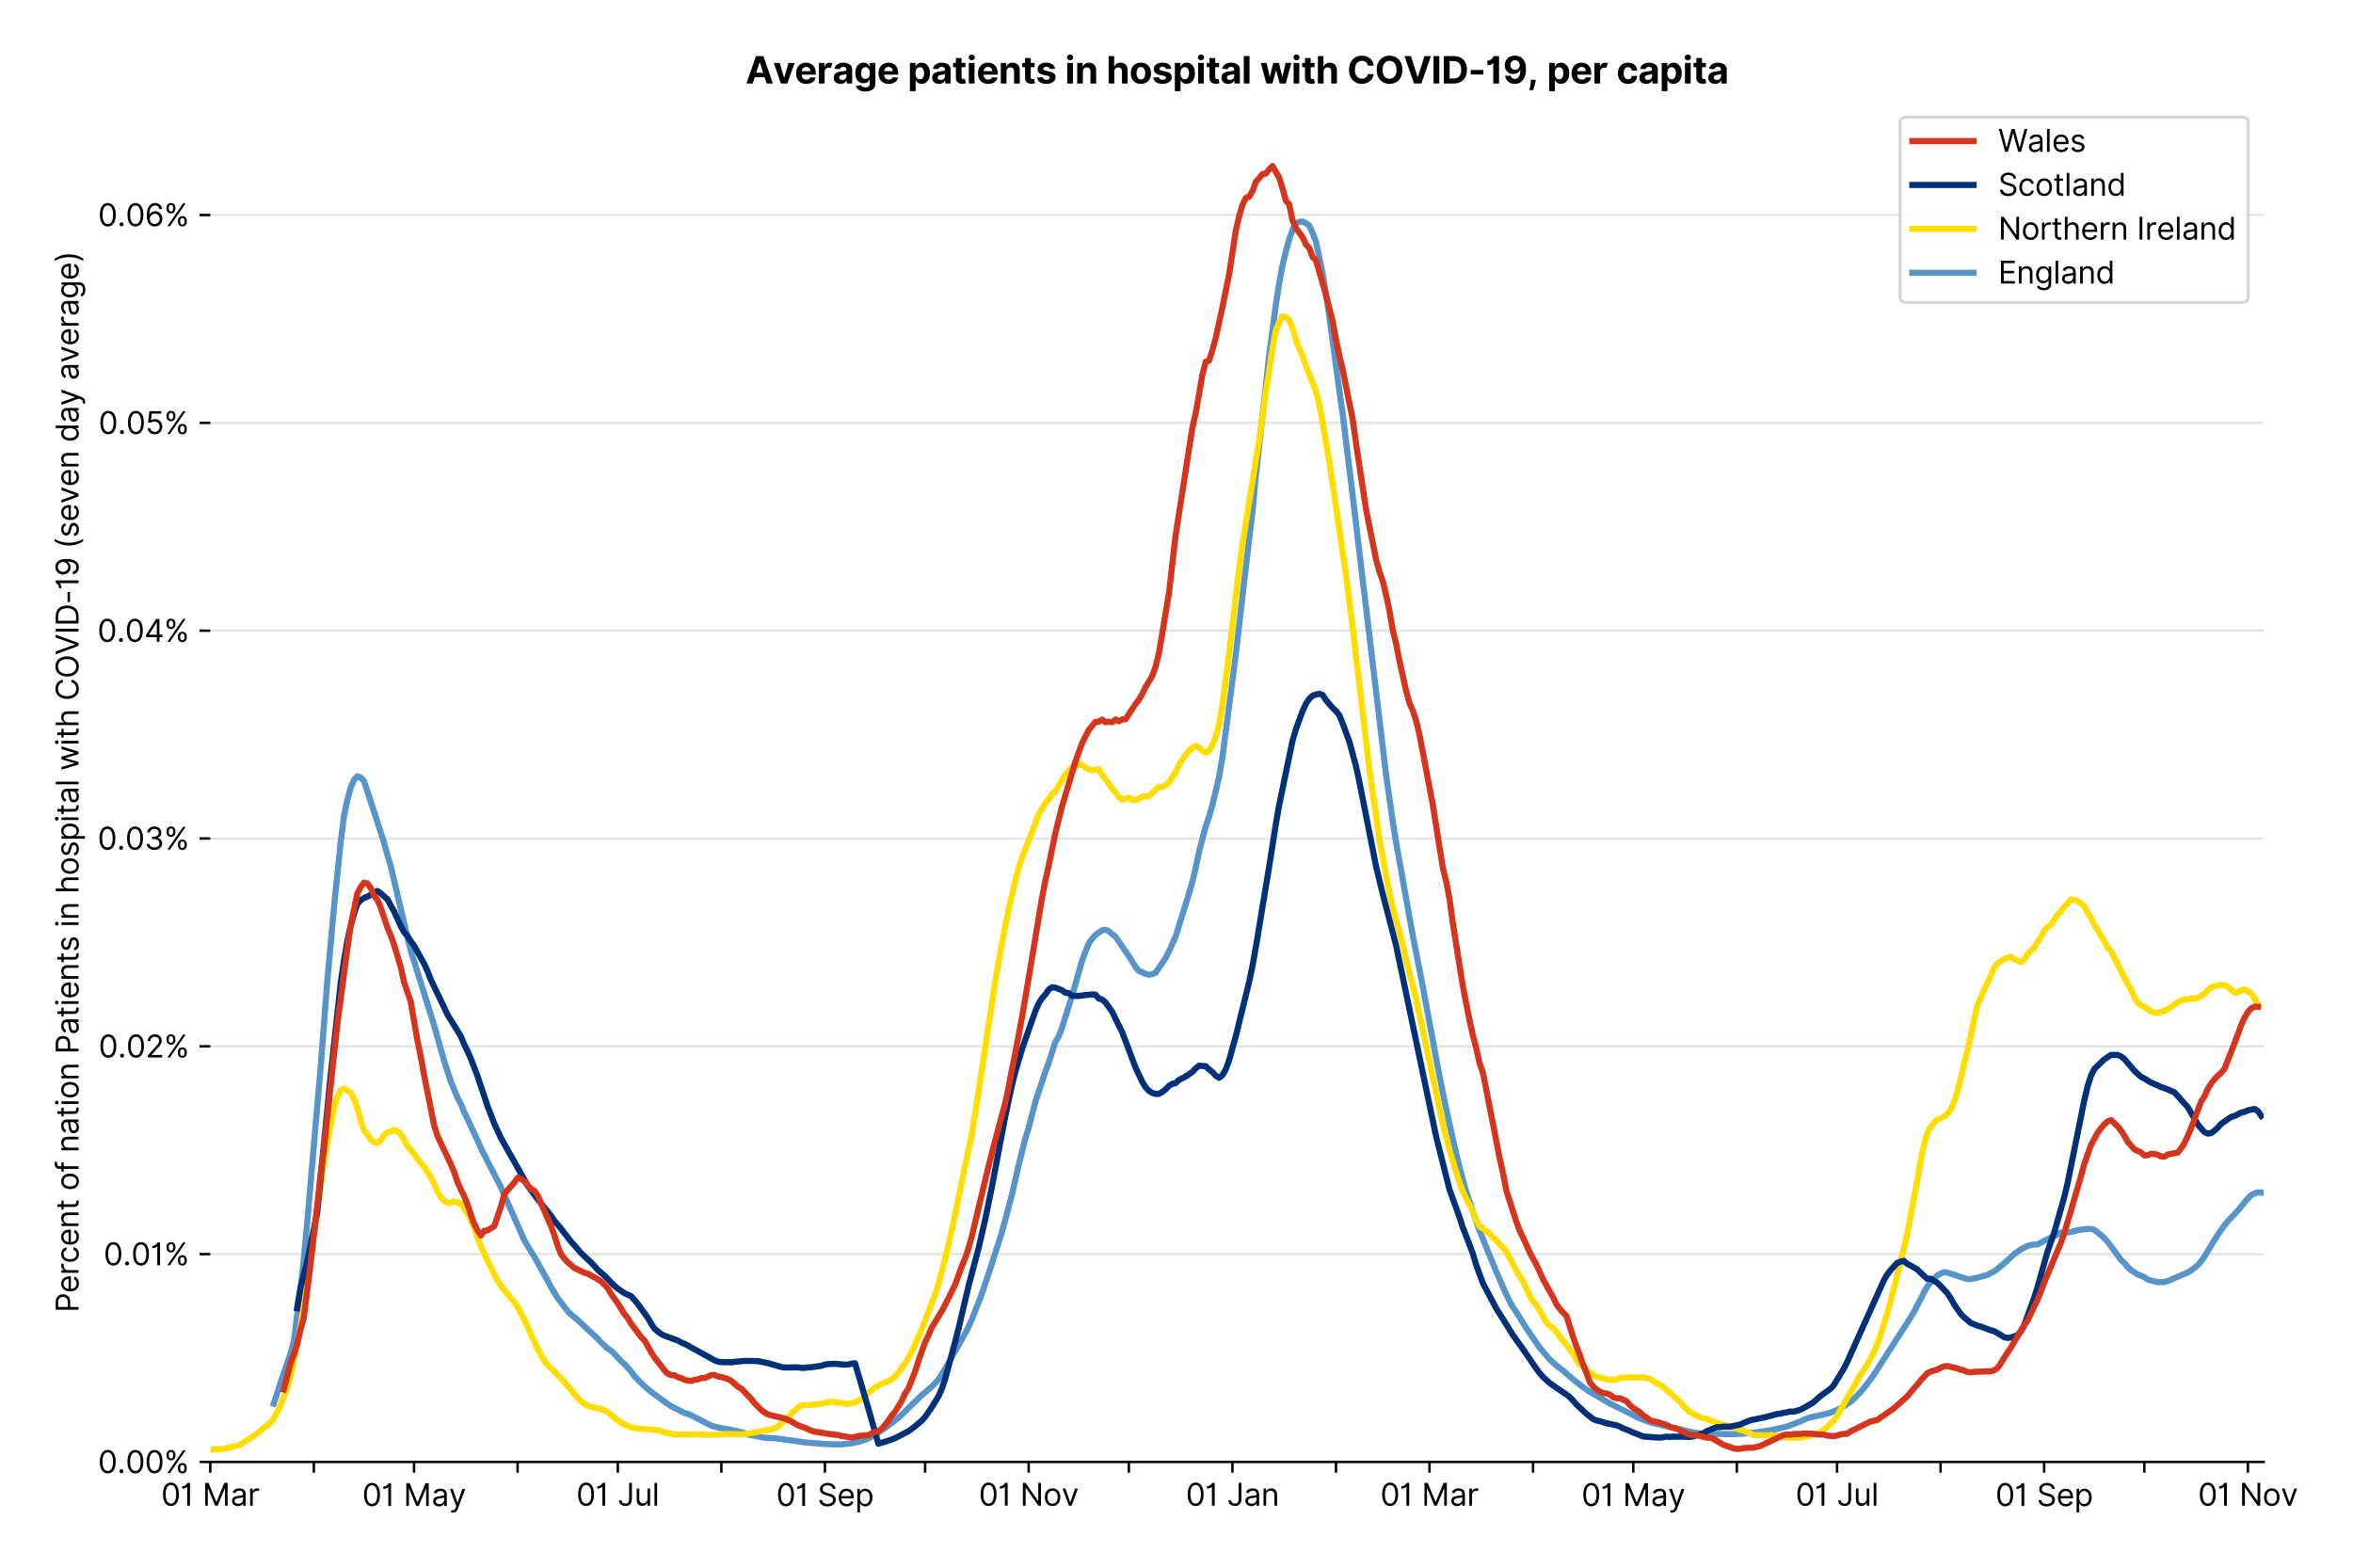 <?xml version="1.0" encoding="utf-8" standalone="no"?>
<!DOCTYPE svg PUBLIC "-//W3C//DTD SVG 1.1//EN"
  "http://www.w3.org/Graphics/SVG/1.1/DTD/svg11.dtd">
<svg version="1.1" viewBox="0 0 767.303 511.234" xmlns="http://www.w3.org/2000/svg" xmlns:xlink="http://www.w3.org/1999/xlink">
 <defs>
  <style type="text/css">*{stroke-linecap:butt;stroke-linejoin:round;}</style>
 </defs>
 <g id="figure_1">
  <g id="patch_1">
   <path d="M 0 511.234 
L 767.303 511.234 
L 767.303 0 
L 0 0 
z
" style="fill:#ffffff;"/>
  </g>
  <g id="axes_1">
   <g id="patch_2">
    <path d="M 68.575 476.745 
L 738.175 476.745 
L 738.175 33.225 
L 68.575 33.225 
z
" style="fill:#ffffff;"/>
   </g>
   <g id="matplotlib.axis_1">
    <g id="xtick_1">
     <g id="line2d_1">
      <defs>
       <path d="M 0 0 
L 0 3.5 
" id="mf4311e4cb2" style="stroke:#000000;stroke-width:0.8;"/>
      </defs>
      <g>
       <use style="stroke:#000000;stroke-width:0.8;" x="68.575" xlink:href="#mf4311e4cb2" y="476.745"/>
      </g>
     </g>
     <g id="text_1">
      <!-- 01 Mar -->
      <g transform="translate(52.538 491.018)scale(0.1 -0.1)">
       <defs>
        <path d="M 2000 -64 
Q 1230 -64 806 561 
Q 382 1186 382 2327 
Q 382 3459 809 4088 
Q 1236 4718 2000 4718 
Q 2764 4718 3191 4088 
Q 3618 3459 3618 2327 
Q 3618 1186 3194 561 
Q 2771 -64 2000 -64 
z
M 2000 436 
Q 2509 436 2791 927 
Q 3073 1418 3073 2327 
Q 3073 3234 2789 3730 
Q 2505 4227 2000 4227 
Q 1496 4227 1211 3730 
Q 927 3234 927 2327 
Q 927 1418 1210 927 
Q 1493 436 2000 436 
z
" id="Inter-Regular-30" transform="scale(0.016)"/>
        <path d="M 1973 4655 
L 1973 0 
L 1409 0 
L 1409 3836 
L 1373 3836 
Q 1341 3773 1209 3692 
Q 1077 3611 868 3551 
Q 659 3491 391 3491 
L 391 3964 
Q 661 3964 859 4061 
Q 1057 4159 1190 4291 
Q 1323 4423 1392 4529 
Q 1461 4636 1473 4655 
L 1973 4655 
z
" id="Inter-Regular-31" transform="scale(0.016)"/>
        <path id="Inter-Regular-20" transform="scale(0.016)"/>
        <path d="M 564 4655 
L 1236 4655 
L 2818 791 
L 2873 791 
L 4455 4655 
L 5127 4655 
L 5127 0 
L 4600 0 
L 4600 3536 
L 4555 3536 
L 3100 0 
L 2591 0 
L 1136 3536 
L 1091 3536 
L 1091 0 
L 564 0 
L 564 4655 
z
" id="Inter-Regular-4d" transform="scale(0.016)"/>
        <path d="M 1518 -82 
Q 1186 -82 916 44 
Q 646 170 486 410 
Q 327 650 327 991 
Q 327 1291 445 1478 
Q 564 1666 761 1773 
Q 959 1880 1199 1933 
Q 1439 1986 1682 2018 
Q 2000 2059 2199 2080 
Q 2398 2102 2490 2154 
Q 2582 2207 2582 2336 
L 2582 2355 
Q 2582 2691 2399 2877 
Q 2216 3064 1846 3064 
Q 1461 3064 1243 2895 
Q 1025 2727 936 2536 
L 427 2718 
Q 564 3036 792 3214 
Q 1021 3393 1292 3464 
Q 1564 3536 1827 3536 
Q 1996 3536 2215 3496 
Q 2434 3457 2640 3334 
Q 2846 3211 2982 2963 
Q 3118 2716 3118 2300 
L 3118 0 
L 2582 0 
L 2582 473 
L 2555 473 
Q 2500 359 2373 229 
Q 2246 100 2034 9 
Q 1823 -82 1518 -82 
z
M 1600 400 
Q 1918 400 2137 525 
Q 2357 650 2469 847 
Q 2582 1045 2582 1264 
L 2582 1755 
Q 2548 1714 2433 1681 
Q 2318 1648 2169 1624 
Q 2021 1600 1881 1583 
Q 1741 1566 1655 1555 
Q 1446 1527 1265 1467 
Q 1084 1407 974 1287 
Q 864 1168 864 964 
Q 864 684 1072 542 
Q 1280 400 1600 400 
z
" id="Inter-Regular-61" transform="scale(0.016)"/>
        <path d="M 491 0 
L 491 3491 
L 1009 3491 
L 1009 2964 
L 1046 2964 
Q 1139 3223 1389 3384 
Q 1639 3545 1955 3545 
Q 2100 3545 2209 3511 
Q 2318 3477 2400 3418 
L 2218 2964 
Q 2161 2993 2085 3010 
Q 2009 3027 1909 3027 
Q 1527 3027 1277 2794 
Q 1027 2561 1027 2209 
L 1027 0 
L 491 0 
z
" id="Inter-Regular-72" transform="scale(0.016)"/>
       </defs>
       <use xlink:href="#Inter-Regular-30"/>
       <use x="62.5" xlink:href="#Inter-Regular-31"/>
       <use x="106.676" xlink:href="#Inter-Regular-20"/>
       <use x="134.801" xlink:href="#Inter-Regular-4d"/>
       <use x="225.994" xlink:href="#Inter-Regular-61"/>
       <use x="282.386" xlink:href="#Inter-Regular-72"/>
      </g>
     </g>
    </g>
    <g id="xtick_2">
     <g id="line2d_2">
      <g>
       <use style="stroke:#000000;stroke-width:0.8;" x="102.342" xlink:href="#mf4311e4cb2" y="476.745"/>
      </g>
     </g>
    </g>
    <g id="xtick_3">
     <g id="line2d_3">
      <g>
       <use style="stroke:#000000;stroke-width:0.8;" x="135.021" xlink:href="#mf4311e4cb2" y="476.745"/>
      </g>
     </g>
     <g id="text_2">
      <!-- 01 May -->
      <g transform="translate(118.118 491.117)scale(0.1 -0.1)">
       <defs>
        <path d="M 818 -1355 
Q 682 -1355 575 -1333 
Q 468 -1311 427 -1291 
L 564 -818 
Q 857 -893 1053 -814 
Q 1250 -736 1391 -345 
L 1509 -18 
L 218 3491 
L 800 3491 
L 1764 709 
L 1800 709 
L 2764 3491 
L 3346 3491 
L 1846 -564 
Q 1550 -1355 818 -1355 
z
" id="Inter-Regular-79" transform="scale(0.016)"/>
       </defs>
       <use xlink:href="#Inter-Regular-30"/>
       <use x="62.5" xlink:href="#Inter-Regular-31"/>
       <use x="106.676" xlink:href="#Inter-Regular-20"/>
       <use x="134.801" xlink:href="#Inter-Regular-4d"/>
       <use x="225.994" xlink:href="#Inter-Regular-61"/>
       <use x="282.386" xlink:href="#Inter-Regular-79"/>
      </g>
     </g>
    </g>
    <g id="xtick_4">
     <g id="line2d_4">
      <g>
       <use style="stroke:#000000;stroke-width:0.8;" x="168.788" xlink:href="#mf4311e4cb2" y="476.745"/>
      </g>
     </g>
    </g>
    <g id="xtick_5">
     <g id="line2d_5">
      <g>
       <use style="stroke:#000000;stroke-width:0.8;" x="201.466" xlink:href="#mf4311e4cb2" y="476.745"/>
      </g>
     </g>
     <g id="text_3">
      <!-- 01 Jul -->
      <g transform="translate(187.923 491.018)scale(0.1 -0.1)">
       <defs>
        <path d="M 2346 4655 
L 2909 4655 
L 2909 1327 
Q 2909 657 2549 296 
Q 2189 -64 1582 -64 
Q 1200 -64 902 76 
Q 605 216 434 475 
Q 264 734 264 1091 
L 818 1091 
Q 818 795 1034 615 
Q 1250 436 1582 436 
Q 1948 436 2147 664 
Q 2346 893 2346 1327 
L 2346 4655 
z
" id="Inter-Regular-4a" transform="scale(0.016)"/>
        <path d="M 2691 1427 
L 2691 3491 
L 3227 3491 
L 3227 0 
L 2691 0 
L 2691 591 
L 2655 591 
Q 2532 325 2273 140 
Q 2014 -45 1618 -45 
Q 1127 -45 809 280 
Q 491 605 491 1273 
L 491 3491 
L 1027 3491 
L 1027 1309 
Q 1027 927 1242 700 
Q 1457 473 1791 473 
Q 1991 473 2199 575 
Q 2407 677 2549 888 
Q 2691 1100 2691 1427 
z
" id="Inter-Regular-75" transform="scale(0.016)"/>
        <path d="M 1027 4655 
L 1027 0 
L 491 0 
L 491 4655 
L 1027 4655 
z
" id="Inter-Regular-6c" transform="scale(0.016)"/>
       </defs>
       <use xlink:href="#Inter-Regular-30"/>
       <use x="62.5" xlink:href="#Inter-Regular-31"/>
       <use x="106.676" xlink:href="#Inter-Regular-20"/>
       <use x="134.801" xlink:href="#Inter-Regular-4a"/>
       <use x="189.063" xlink:href="#Inter-Regular-75"/>
       <use x="247.159" xlink:href="#Inter-Regular-6c"/>
      </g>
     </g>
    </g>
    <g id="xtick_6">
     <g id="line2d_6">
      <g>
       <use style="stroke:#000000;stroke-width:0.8;" x="235.234" xlink:href="#mf4311e4cb2" y="476.745"/>
      </g>
     </g>
    </g>
    <g id="xtick_7">
     <g id="line2d_7">
      <g>
       <use style="stroke:#000000;stroke-width:0.8;" x="269.001" xlink:href="#mf4311e4cb2" y="476.745"/>
      </g>
     </g>
     <g id="text_4">
      <!-- 01 Sep -->
      <g transform="translate(253.114 491.117)scale(0.1 -0.1)">
       <defs>
        <path d="M 3109 3491 
Q 3068 3836 2777 4027 
Q 2486 4218 2064 4218 
Q 1600 4218 1318 3999 
Q 1036 3780 1036 3445 
Q 1036 3195 1189 3042 
Q 1343 2889 1553 2803 
Q 1764 2718 1936 2673 
L 2409 2545 
Q 2591 2498 2815 2414 
Q 3039 2330 3244 2185 
Q 3450 2041 3584 1816 
Q 3718 1591 3718 1264 
Q 3718 886 3521 581 
Q 3325 277 2949 97 
Q 2573 -82 2036 -82 
Q 1286 -82 845 272 
Q 405 627 364 1200 
L 946 1200 
Q 968 936 1124 764 
Q 1280 593 1519 510 
Q 1759 427 2036 427 
Q 2359 427 2616 533 
Q 2873 639 3023 828 
Q 3173 1018 3173 1273 
Q 3173 1505 3043 1650 
Q 2914 1795 2702 1886 
Q 2491 1977 2246 2045 
L 1673 2209 
Q 1127 2366 809 2657 
Q 491 2948 491 3418 
Q 491 3809 703 4101 
Q 916 4393 1276 4555 
Q 1636 4718 2082 4718 
Q 2532 4718 2882 4558 
Q 3232 4398 3437 4120 
Q 3643 3843 3655 3491 
L 3109 3491 
z
" id="Inter-Regular-53" transform="scale(0.016)"/>
        <path d="M 1955 -73 
Q 1450 -73 1085 151 
Q 721 375 524 778 
Q 327 1182 327 1718 
Q 327 2255 524 2665 
Q 721 3075 1074 3305 
Q 1427 3536 1900 3536 
Q 2173 3536 2439 3445 
Q 2705 3355 2923 3151 
Q 3141 2948 3270 2614 
Q 3400 2280 3400 1791 
L 3400 1564 
L 866 1564 
Q 884 1005 1183 707 
Q 1482 409 1955 409 
Q 2271 409 2498 545 
Q 2725 682 2827 955 
L 3346 809 
Q 3223 414 2854 170 
Q 2486 -73 1955 -73 
z
M 866 2027 
L 2855 2027 
Q 2855 2470 2595 2762 
Q 2336 3055 1900 3055 
Q 1593 3055 1368 2911 
Q 1143 2768 1013 2533 
Q 884 2298 866 2027 
z
" id="Inter-Regular-65" transform="scale(0.016)"/>
        <path d="M 491 -1309 
L 491 3491 
L 1009 3491 
L 1009 2936 
L 1073 2936 
Q 1132 3027 1237 3169 
Q 1343 3311 1542 3423 
Q 1741 3536 2082 3536 
Q 2523 3536 2859 3315 
Q 3196 3095 3384 2690 
Q 3573 2286 3573 1736 
Q 3573 1182 3384 776 
Q 3196 370 2861 148 
Q 2527 -73 2091 -73 
Q 1755 -73 1552 39 
Q 1350 152 1241 296 
Q 1132 441 1073 536 
L 1027 536 
L 1027 -1309 
L 491 -1309 
z
M 1018 1745 
Q 1018 1152 1276 780 
Q 1534 409 2018 409 
Q 2355 409 2581 587 
Q 2807 766 2921 1069 
Q 3036 1373 3036 1745 
Q 3036 2114 2923 2410 
Q 2811 2707 2585 2881 
Q 2359 3055 2018 3055 
Q 1527 3055 1272 2693 
Q 1018 2332 1018 1745 
z
" id="Inter-Regular-70" transform="scale(0.016)"/>
       </defs>
       <use xlink:href="#Inter-Regular-30"/>
       <use x="62.5" xlink:href="#Inter-Regular-31"/>
       <use x="106.676" xlink:href="#Inter-Regular-20"/>
       <use x="134.801" xlink:href="#Inter-Regular-53"/>
       <use x="198.58" xlink:href="#Inter-Regular-65"/>
       <use x="256.818" xlink:href="#Inter-Regular-70"/>
      </g>
     </g>
    </g>
    <g id="xtick_8">
     <g id="line2d_8">
      <g>
       <use style="stroke:#000000;stroke-width:0.8;" x="301.679" xlink:href="#mf4311e4cb2" y="476.745"/>
      </g>
     </g>
    </g>
    <g id="xtick_9">
     <g id="line2d_9">
      <g>
       <use style="stroke:#000000;stroke-width:0.8;" x="335.447" xlink:href="#mf4311e4cb2" y="476.745"/>
      </g>
     </g>
     <g id="text_5">
      <!-- 01 Nov -->
      <g transform="translate(319.176 491.018)scale(0.1 -0.1)">
       <defs>
        <path d="M 4255 4655 
L 4255 0 
L 3709 0 
L 1173 3655 
L 1127 3655 
L 1127 0 
L 564 0 
L 564 4655 
L 1109 4655 
L 3655 991 
L 3700 991 
L 3700 4655 
L 4255 4655 
z
" id="Inter-Regular-4e" transform="scale(0.016)"/>
        <path d="M 1909 -73 
Q 1436 -73 1080 152 
Q 725 377 526 781 
Q 327 1186 327 1727 
Q 327 2273 526 2679 
Q 725 3086 1080 3311 
Q 1436 3536 1909 3536 
Q 2382 3536 2737 3311 
Q 3093 3086 3292 2679 
Q 3491 2273 3491 1727 
Q 3491 1186 3292 781 
Q 3093 377 2737 152 
Q 2382 -73 1909 -73 
z
M 1909 409 
Q 2268 409 2500 593 
Q 2732 777 2843 1077 
Q 2955 1377 2955 1727 
Q 2955 2077 2843 2379 
Q 2732 2682 2500 2868 
Q 2268 3055 1909 3055 
Q 1550 3055 1318 2868 
Q 1086 2682 975 2379 
Q 864 2077 864 1727 
Q 864 1377 975 1077 
Q 1086 777 1318 593 
Q 1550 409 1909 409 
z
" id="Inter-Regular-6f" transform="scale(0.016)"/>
        <path d="M 3346 3491 
L 2055 0 
L 1509 0 
L 218 3491 
L 800 3491 
L 1764 709 
L 1800 709 
L 2764 3491 
L 3346 3491 
z
" id="Inter-Regular-76" transform="scale(0.016)"/>
       </defs>
       <use xlink:href="#Inter-Regular-30"/>
       <use x="62.5" xlink:href="#Inter-Regular-31"/>
       <use x="106.676" xlink:href="#Inter-Regular-20"/>
       <use x="134.801" xlink:href="#Inter-Regular-4e"/>
       <use x="210.085" xlink:href="#Inter-Regular-6f"/>
       <use x="269.744" xlink:href="#Inter-Regular-76"/>
      </g>
     </g>
    </g>
    <g id="xtick_10">
     <g id="line2d_10">
      <g>
       <use style="stroke:#000000;stroke-width:0.8;" x="368.125" xlink:href="#mf4311e4cb2" y="476.745"/>
      </g>
     </g>
    </g>
    <g id="xtick_11">
     <g id="line2d_11">
      <g>
       <use style="stroke:#000000;stroke-width:0.8;" x="401.893" xlink:href="#mf4311e4cb2" y="476.745"/>
      </g>
     </g>
     <g id="text_6">
      <!-- 01 Jan -->
      <g transform="translate(386.693 491.018)scale(0.1 -0.1)">
       <defs>
        <path d="M 1027 2100 
L 1027 0 
L 491 0 
L 491 3491 
L 1009 3491 
L 1009 2945 
L 1055 2945 
Q 1177 3211 1427 3373 
Q 1677 3536 2073 3536 
Q 2602 3536 2928 3211 
Q 3255 2886 3255 2218 
L 3255 0 
L 2718 0 
L 2718 2182 
Q 2718 2593 2504 2824 
Q 2291 3055 1918 3055 
Q 1534 3055 1280 2806 
Q 1027 2557 1027 2100 
z
" id="Inter-Regular-6e" transform="scale(0.016)"/>
       </defs>
       <use xlink:href="#Inter-Regular-30"/>
       <use x="62.5" xlink:href="#Inter-Regular-31"/>
       <use x="106.676" xlink:href="#Inter-Regular-20"/>
       <use x="134.801" xlink:href="#Inter-Regular-4a"/>
       <use x="189.063" xlink:href="#Inter-Regular-61"/>
       <use x="245.455" xlink:href="#Inter-Regular-6e"/>
      </g>
     </g>
    </g>
    <g id="xtick_12">
     <g id="line2d_12">
      <g>
       <use style="stroke:#000000;stroke-width:0.8;" x="435.66" xlink:href="#mf4311e4cb2" y="476.745"/>
      </g>
     </g>
    </g>
    <g id="xtick_13">
     <g id="line2d_13">
      <g>
       <use style="stroke:#000000;stroke-width:0.8;" x="466.16" xlink:href="#mf4311e4cb2" y="476.745"/>
      </g>
     </g>
     <g id="text_7">
      <!-- 01 Mar -->
      <g transform="translate(450.123 491.018)scale(0.1 -0.1)">
       <use xlink:href="#Inter-Regular-30"/>
       <use x="62.5" xlink:href="#Inter-Regular-31"/>
       <use x="106.676" xlink:href="#Inter-Regular-20"/>
       <use x="134.801" xlink:href="#Inter-Regular-4d"/>
       <use x="225.994" xlink:href="#Inter-Regular-61"/>
       <use x="282.386" xlink:href="#Inter-Regular-72"/>
      </g>
     </g>
    </g>
    <g id="xtick_14">
     <g id="line2d_14">
      <g>
       <use style="stroke:#000000;stroke-width:0.8;" x="499.927" xlink:href="#mf4311e4cb2" y="476.745"/>
      </g>
     </g>
    </g>
    <g id="xtick_15">
     <g id="line2d_15">
      <g>
       <use style="stroke:#000000;stroke-width:0.8;" x="532.605" xlink:href="#mf4311e4cb2" y="476.745"/>
      </g>
     </g>
     <g id="text_8">
      <!-- 01 May -->
      <g transform="translate(515.702 491.117)scale(0.1 -0.1)">
       <use xlink:href="#Inter-Regular-30"/>
       <use x="62.5" xlink:href="#Inter-Regular-31"/>
       <use x="106.676" xlink:href="#Inter-Regular-20"/>
       <use x="134.801" xlink:href="#Inter-Regular-4d"/>
       <use x="225.994" xlink:href="#Inter-Regular-61"/>
       <use x="282.386" xlink:href="#Inter-Regular-79"/>
      </g>
     </g>
    </g>
    <g id="xtick_16">
     <g id="line2d_16">
      <g>
       <use style="stroke:#000000;stroke-width:0.8;" x="566.373" xlink:href="#mf4311e4cb2" y="476.745"/>
      </g>
     </g>
    </g>
    <g id="xtick_17">
     <g id="line2d_17">
      <g>
       <use style="stroke:#000000;stroke-width:0.8;" x="599.051" xlink:href="#mf4311e4cb2" y="476.745"/>
      </g>
     </g>
     <g id="text_9">
      <!-- 01 Jul -->
      <g transform="translate(585.507 491.018)scale(0.1 -0.1)">
       <use xlink:href="#Inter-Regular-30"/>
       <use x="62.5" xlink:href="#Inter-Regular-31"/>
       <use x="106.676" xlink:href="#Inter-Regular-20"/>
       <use x="134.801" xlink:href="#Inter-Regular-4a"/>
       <use x="189.063" xlink:href="#Inter-Regular-75"/>
       <use x="247.159" xlink:href="#Inter-Regular-6c"/>
      </g>
     </g>
    </g>
    <g id="xtick_18">
     <g id="line2d_18">
      <g>
       <use style="stroke:#000000;stroke-width:0.8;" x="632.818" xlink:href="#mf4311e4cb2" y="476.745"/>
      </g>
     </g>
    </g>
    <g id="xtick_19">
     <g id="line2d_19">
      <g>
       <use style="stroke:#000000;stroke-width:0.8;" x="666.586" xlink:href="#mf4311e4cb2" y="476.745"/>
      </g>
     </g>
     <g id="text_10">
      <!-- 01 Sep -->
      <g transform="translate(650.698 491.117)scale(0.1 -0.1)">
       <use xlink:href="#Inter-Regular-30"/>
       <use x="62.5" xlink:href="#Inter-Regular-31"/>
       <use x="106.676" xlink:href="#Inter-Regular-20"/>
       <use x="134.801" xlink:href="#Inter-Regular-53"/>
       <use x="198.58" xlink:href="#Inter-Regular-65"/>
       <use x="256.818" xlink:href="#Inter-Regular-70"/>
      </g>
     </g>
    </g>
    <g id="xtick_20">
     <g id="line2d_20">
      <g>
       <use style="stroke:#000000;stroke-width:0.8;" x="699.264" xlink:href="#mf4311e4cb2" y="476.745"/>
      </g>
     </g>
    </g>
    <g id="xtick_21">
     <g id="line2d_21">
      <g>
       <use style="stroke:#000000;stroke-width:0.8;" x="733.032" xlink:href="#mf4311e4cb2" y="476.745"/>
      </g>
     </g>
     <g id="text_11">
      <!-- 01 Nov -->
      <g transform="translate(716.76 491.018)scale(0.1 -0.1)">
       <use xlink:href="#Inter-Regular-30"/>
       <use x="62.5" xlink:href="#Inter-Regular-31"/>
       <use x="106.676" xlink:href="#Inter-Regular-20"/>
       <use x="134.801" xlink:href="#Inter-Regular-4e"/>
       <use x="210.085" xlink:href="#Inter-Regular-6f"/>
       <use x="269.744" xlink:href="#Inter-Regular-76"/>
      </g>
     </g>
    </g>
   </g>
   <g id="matplotlib.axis_2">
    <g id="ytick_1">
     <g id="line2d_22">
      <path clip-path="url(#pb40559e5c0)" d="M 68.575 476.745 
L 738.175 476.745 
" style="fill:none;stroke:#e5e5e5;stroke-linecap:square;stroke-width:0.8;"/>
     </g>
     <g id="line2d_23">
      <defs>
       <path d="M 0 0 
L -3.5 0 
" id="m0ea495e7ac" style="stroke:#000000;stroke-width:0.8;"/>
      </defs>
      <g>
       <use style="stroke:#000000;stroke-width:0.8;" x="68.575" xlink:href="#m0ea495e7ac" y="476.745"/>
      </g>
     </g>
     <g id="text_12">
      <!-- 0.00% -->
      <g transform="translate(31.944 480.382)scale(0.1 -0.1)">
       <defs>
        <path d="M 882 -36 
Q 714 -36 593 84 
Q 473 205 473 373 
Q 473 541 593 661 
Q 714 782 882 782 
Q 1050 782 1170 661 
Q 1291 541 1291 373 
Q 1291 205 1170 84 
Q 1050 -36 882 -36 
z
" id="Inter-Regular-2e" transform="scale(0.016)"/>
        <path d="M 2855 873 
L 2855 1118 
Q 2855 1373 2960 1585 
Q 3066 1798 3269 1926 
Q 3473 2055 3764 2055 
Q 4059 2055 4259 1926 
Q 4459 1798 4561 1585 
Q 4664 1373 4664 1118 
L 4664 873 
Q 4664 618 4560 405 
Q 4457 193 4256 64 
Q 4055 -64 3764 -64 
Q 3468 -64 3266 64 
Q 3064 193 2959 405 
Q 2855 618 2855 873 
z
M 536 3536 
L 536 3782 
Q 536 4036 642 4248 
Q 748 4461 951 4589 
Q 1155 4718 1446 4718 
Q 1741 4718 1941 4589 
Q 2141 4461 2243 4248 
Q 2346 4036 2346 3782 
L 2346 3536 
Q 2346 3282 2242 3069 
Q 2139 2857 1937 2728 
Q 1736 2600 1446 2600 
Q 1150 2600 948 2728 
Q 746 2857 641 3069 
Q 536 3282 536 3536 
z
M 709 0 
L 3909 4655 
L 4427 4655 
L 1227 0 
L 709 0 
z
M 3318 1118 
L 3318 873 
Q 3318 661 3418 494 
Q 3518 327 3764 327 
Q 4002 327 4101 494 
Q 4200 661 4200 873 
L 4200 1118 
Q 4200 1330 4104 1497 
Q 4009 1664 3764 1664 
Q 3525 1664 3421 1497 
Q 3318 1330 3318 1118 
z
M 1000 3782 
L 1000 3536 
Q 1000 3325 1100 3158 
Q 1200 2991 1446 2991 
Q 1684 2991 1783 3158 
Q 1882 3325 1882 3536 
L 1882 3782 
Q 1882 3993 1786 4160 
Q 1691 4327 1446 4327 
Q 1207 4327 1103 4160 
Q 1000 3993 1000 3782 
z
" id="Inter-Regular-25" transform="scale(0.016)"/>
       </defs>
       <use xlink:href="#Inter-Regular-30"/>
       <use x="62.5" xlink:href="#Inter-Regular-2e"/>
       <use x="90.057" xlink:href="#Inter-Regular-30"/>
       <use x="152.557" xlink:href="#Inter-Regular-30"/>
       <use x="215.057" xlink:href="#Inter-Regular-25"/>
      </g>
     </g>
    </g>
    <g id="ytick_2">
     <g id="line2d_24">
      <path clip-path="url(#pb40559e5c0)" d="M 68.575 408.975 
L 738.175 408.975 
" style="fill:none;stroke:#e5e5e5;stroke-linecap:square;stroke-width:0.8;"/>
     </g>
     <g id="line2d_25">
      <g>
       <use style="stroke:#000000;stroke-width:0.8;" x="68.575" xlink:href="#m0ea495e7ac" y="408.975"/>
      </g>
     </g>
     <g id="text_13">
      <!-- 0.01% -->
      <g transform="translate(33.777 412.611)scale(0.1 -0.1)">
       <use xlink:href="#Inter-Regular-30"/>
       <use x="62.5" xlink:href="#Inter-Regular-2e"/>
       <use x="90.057" xlink:href="#Inter-Regular-30"/>
       <use x="152.557" xlink:href="#Inter-Regular-31"/>
       <use x="196.733" xlink:href="#Inter-Regular-25"/>
      </g>
     </g>
    </g>
    <g id="ytick_3">
     <g id="line2d_26">
      <path clip-path="url(#pb40559e5c0)" d="M 68.575 341.204 
L 738.175 341.204 
" style="fill:none;stroke:#e5e5e5;stroke-linecap:square;stroke-width:0.8;"/>
     </g>
     <g id="line2d_27">
      <g>
       <use style="stroke:#000000;stroke-width:0.8;" x="68.575" xlink:href="#m0ea495e7ac" y="341.204"/>
      </g>
     </g>
     <g id="text_14">
      <!-- 0.02% -->
      <g transform="translate(32.142 344.841)scale(0.1 -0.1)">
       <defs>
        <path d="M 482 0 
L 482 409 
L 2018 2091 
Q 2289 2386 2464 2605 
Q 2639 2825 2724 3019 
Q 2809 3214 2809 3427 
Q 2809 3795 2553 4011 
Q 2298 4227 1918 4227 
Q 1514 4227 1275 3985 
Q 1036 3743 1036 3345 
L 500 3345 
Q 500 3755 688 4064 
Q 877 4373 1203 4545 
Q 1530 4718 1936 4718 
Q 2346 4718 2661 4545 
Q 2977 4373 3156 4079 
Q 3336 3786 3336 3427 
Q 3336 3170 3244 2926 
Q 3152 2682 2926 2383 
Q 2700 2084 2300 1655 
L 1255 536 
L 1255 500 
L 3418 500 
L 3418 0 
L 482 0 
z
" id="Inter-Regular-32" transform="scale(0.016)"/>
       </defs>
       <use xlink:href="#Inter-Regular-30"/>
       <use x="62.5" xlink:href="#Inter-Regular-2e"/>
       <use x="90.057" xlink:href="#Inter-Regular-30"/>
       <use x="152.557" xlink:href="#Inter-Regular-32"/>
       <use x="213.068" xlink:href="#Inter-Regular-25"/>
      </g>
     </g>
    </g>
    <g id="ytick_4">
     <g id="line2d_28">
      <path clip-path="url(#pb40559e5c0)" d="M 68.575 273.434 
L 738.175 273.434 
" style="fill:none;stroke:#e5e5e5;stroke-linecap:square;stroke-width:0.8;"/>
     </g>
     <g id="line2d_29">
      <g>
       <use style="stroke:#000000;stroke-width:0.8;" x="68.575" xlink:href="#m0ea495e7ac" y="273.434"/>
      </g>
     </g>
     <g id="text_15">
      <!-- 0.03% -->
      <g transform="translate(31.83 277.07)scale(0.1 -0.1)">
       <defs>
        <path d="M 2055 -64 
Q 1605 -64 1253 90 
Q 902 245 696 521 
Q 491 798 473 1164 
L 1046 1164 
Q 1071 827 1356 631 
Q 1641 436 2046 436 
Q 2493 436 2783 664 
Q 3073 893 3073 1264 
Q 3073 1650 2787 1893 
Q 2502 2136 1973 2136 
L 1600 2136 
L 1600 2636 
L 1973 2636 
Q 2386 2636 2647 2856 
Q 2909 3077 2909 3445 
Q 2909 3798 2679 4012 
Q 2450 4227 2064 4227 
Q 1823 4227 1610 4139 
Q 1398 4052 1264 3887 
Q 1130 3723 1118 3491 
L 573 3491 
Q 586 3857 793 4133 
Q 1000 4409 1335 4563 
Q 1671 4718 2073 4718 
Q 2505 4718 2814 4544 
Q 3123 4370 3289 4086 
Q 3455 3802 3455 3473 
Q 3455 3080 3249 2802 
Q 3043 2525 2691 2418 
L 2691 2382 
Q 3132 2309 3379 2008 
Q 3627 1707 3627 1264 
Q 3627 884 3421 583 
Q 3216 282 2861 109 
Q 2507 -64 2055 -64 
z
" id="Inter-Regular-33" transform="scale(0.016)"/>
       </defs>
       <use xlink:href="#Inter-Regular-30"/>
       <use x="62.5" xlink:href="#Inter-Regular-2e"/>
       <use x="90.057" xlink:href="#Inter-Regular-30"/>
       <use x="152.557" xlink:href="#Inter-Regular-33"/>
       <use x="216.193" xlink:href="#Inter-Regular-25"/>
      </g>
     </g>
    </g>
    <g id="ytick_5">
     <g id="line2d_30">
      <path clip-path="url(#pb40559e5c0)" d="M 68.575 205.663 
L 738.175 205.663 
" style="fill:none;stroke:#e5e5e5;stroke-linecap:square;stroke-width:0.8;"/>
     </g>
     <g id="line2d_31">
      <g>
       <use style="stroke:#000000;stroke-width:0.8;" x="68.575" xlink:href="#m0ea495e7ac" y="205.663"/>
      </g>
     </g>
     <g id="text_16">
      <!-- 0.04% -->
      <g transform="translate(31.773 209.3)scale(0.1 -0.1)">
       <defs>
        <path d="M 373 955 
L 373 1418 
L 2418 4655 
L 3100 4655 
L 3100 1455 
L 3736 1455 
L 3736 955 
L 3100 955 
L 3100 0 
L 2564 0 
L 2564 955 
L 373 955 
z
M 2564 1455 
L 2564 3936 
L 2527 3936 
L 982 1491 
L 982 1455 
L 2564 1455 
z
" id="Inter-Regular-34" transform="scale(0.016)"/>
       </defs>
       <use xlink:href="#Inter-Regular-30"/>
       <use x="62.5" xlink:href="#Inter-Regular-2e"/>
       <use x="90.057" xlink:href="#Inter-Regular-30"/>
       <use x="152.557" xlink:href="#Inter-Regular-34"/>
       <use x="216.761" xlink:href="#Inter-Regular-25"/>
      </g>
     </g>
    </g>
    <g id="ytick_6">
     <g id="line2d_32">
      <path clip-path="url(#pb40559e5c0)" d="M 68.575 137.893 
L 738.175 137.893 
" style="fill:none;stroke:#e5e5e5;stroke-linecap:square;stroke-width:0.8;"/>
     </g>
     <g id="line2d_33">
      <g>
       <use style="stroke:#000000;stroke-width:0.8;" x="68.575" xlink:href="#m0ea495e7ac" y="137.893"/>
      </g>
     </g>
     <g id="text_17">
      <!-- 0.05% -->
      <g transform="translate(32.114 141.529)scale(0.1 -0.1)">
       <defs>
        <path d="M 1936 -64 
Q 1536 -64 1216 95 
Q 896 255 702 532 
Q 509 809 491 1164 
L 1036 1164 
Q 1068 848 1324 642 
Q 1580 436 1936 436 
Q 2223 436 2447 570 
Q 2671 705 2799 940 
Q 2927 1175 2927 1473 
Q 2927 1777 2794 2017 
Q 2661 2257 2429 2395 
Q 2198 2534 1900 2536 
Q 1686 2539 1461 2472 
Q 1236 2405 1091 2300 
L 564 2364 
L 846 4655 
L 3264 4655 
L 3264 4155 
L 1318 4155 
L 1155 2782 
L 1182 2782 
Q 1325 2895 1541 2970 
Q 1757 3045 1991 3045 
Q 2418 3045 2753 2842 
Q 3089 2639 3281 2286 
Q 3473 1934 3473 1482 
Q 3473 1036 3274 687 
Q 3075 339 2727 137 
Q 2380 -64 1936 -64 
z
" id="Inter-Regular-35" transform="scale(0.016)"/>
       </defs>
       <use xlink:href="#Inter-Regular-30"/>
       <use x="62.5" xlink:href="#Inter-Regular-2e"/>
       <use x="90.057" xlink:href="#Inter-Regular-30"/>
       <use x="152.557" xlink:href="#Inter-Regular-35"/>
       <use x="213.352" xlink:href="#Inter-Regular-25"/>
      </g>
     </g>
    </g>
    <g id="ytick_7">
     <g id="line2d_34">
      <path clip-path="url(#pb40559e5c0)" d="M 68.575 70.122 
L 738.175 70.122 
" style="fill:none;stroke:#e5e5e5;stroke-linecap:square;stroke-width:0.8;"/>
     </g>
     <g id="line2d_35">
      <g>
       <use style="stroke:#000000;stroke-width:0.8;" x="68.575" xlink:href="#m0ea495e7ac" y="70.122"/>
      </g>
     </g>
     <g id="text_18">
      <!-- 0.06% -->
      <g transform="translate(31.958 73.759)scale(0.1 -0.1)">
       <defs>
        <path d="M 2027 -64 
Q 1741 -59 1454 45 
Q 1168 150 932 399 
Q 696 648 552 1074 
Q 409 1500 409 2145 
Q 409 3386 861 4056 
Q 1314 4727 2100 4727 
Q 2686 4727 3073 4384 
Q 3461 4041 3546 3491 
L 2991 3491 
Q 2914 3811 2691 4019 
Q 2468 4227 2100 4227 
Q 1559 4227 1249 3755 
Q 939 3284 936 2427 
L 973 2427 
Q 1164 2716 1461 2880 
Q 1759 3045 2118 3045 
Q 2518 3045 2850 2846 
Q 3182 2648 3382 2299 
Q 3582 1950 3582 1500 
Q 3582 1068 3389 710 
Q 3196 352 2847 142 
Q 2498 -68 2027 -64 
z
M 2027 436 
Q 2314 436 2542 579 
Q 2771 723 2903 964 
Q 3036 1205 3036 1500 
Q 3036 1789 2908 2026 
Q 2780 2264 2556 2404 
Q 2332 2545 2046 2545 
Q 1757 2545 1525 2397 
Q 1293 2250 1157 2010 
Q 1021 1770 1018 1491 
Q 1018 1214 1149 973 
Q 1280 732 1508 584 
Q 1736 436 2027 436 
z
" id="Inter-Regular-36" transform="scale(0.016)"/>
       </defs>
       <use xlink:href="#Inter-Regular-30"/>
       <use x="62.5" xlink:href="#Inter-Regular-2e"/>
       <use x="90.057" xlink:href="#Inter-Regular-30"/>
       <use x="152.557" xlink:href="#Inter-Regular-36"/>
       <use x="214.915" xlink:href="#Inter-Regular-25"/>
      </g>
     </g>
    </g>
    <g id="text_19">
     <!-- Percent of nation Patients in hospital with COVID-19 (seven day average) -->
     <g transform="translate(25.614 428.013)rotate(-90)scale(0.1 -0.1)">
      <defs>
       <path d="M 564 0 
L 564 4655 
L 2136 4655 
Q 2684 4655 3033 4458 
Q 3382 4261 3550 3927 
Q 3718 3593 3718 3182 
Q 3718 2770 3551 2434 
Q 3384 2098 3036 1899 
Q 2689 1700 2146 1700 
L 1127 1700 
L 1127 0 
L 564 0 
z
M 1127 2200 
L 2127 2200 
Q 2689 2200 2926 2482 
Q 3164 2764 3164 3182 
Q 3164 3602 2925 3878 
Q 2686 4155 2118 4155 
L 1127 4155 
L 1127 2200 
z
" id="Inter-Regular-50" transform="scale(0.016)"/>
       <path d="M 1909 -73 
Q 1418 -73 1063 159 
Q 709 391 518 798 
Q 327 1205 327 1727 
Q 327 2259 524 2667 
Q 721 3075 1074 3305 
Q 1427 3536 1900 3536 
Q 2268 3536 2563 3400 
Q 2859 3264 3047 3018 
Q 3236 2773 3282 2445 
L 2746 2445 
Q 2684 2684 2474 2869 
Q 2264 3055 1909 3055 
Q 1439 3055 1151 2697 
Q 864 2339 864 1745 
Q 864 1139 1148 774 
Q 1432 409 1909 409 
Q 2223 409 2447 570 
Q 2671 732 2746 1018 
L 3282 1018 
Q 3236 709 3058 462 
Q 2880 216 2588 71 
Q 2296 -73 1909 -73 
z
" id="Inter-Regular-63" transform="scale(0.016)"/>
       <path d="M 2009 3491 
L 2009 3036 
L 1264 3036 
L 1264 1000 
Q 1264 773 1331 660 
Q 1398 548 1503 510 
Q 1609 473 1727 473 
Q 1816 473 1873 483 
Q 1930 493 1964 500 
L 2073 18 
Q 2018 -2 1920 -23 
Q 1823 -45 1673 -45 
Q 1446 -45 1228 52 
Q 1011 150 869 350 
Q 727 550 727 855 
L 727 3036 
L 200 3036 
L 200 3491 
L 727 3491 
L 727 4327 
L 1264 4327 
L 1264 3491 
L 2009 3491 
z
" id="Inter-Regular-74" transform="scale(0.016)"/>
       <path d="M 2046 3491 
L 2046 3036 
L 1264 3036 
L 1264 0 
L 727 0 
L 727 3036 
L 164 3036 
L 164 3491 
L 727 3491 
L 727 3973 
Q 727 4273 868 4473 
Q 1009 4673 1234 4773 
Q 1459 4873 1709 4873 
Q 1907 4873 2032 4841 
Q 2157 4809 2218 4782 
L 2064 4318 
Q 2023 4332 1951 4352 
Q 1880 4373 1764 4373 
Q 1498 4373 1381 4239 
Q 1264 4105 1264 3845 
L 1264 3491 
L 2046 3491 
z
" id="Inter-Regular-66" transform="scale(0.016)"/>
       <path d="M 491 0 
L 491 3491 
L 1027 3491 
L 1027 0 
L 491 0 
z
M 764 4073 
Q 607 4073 494 4179 
Q 382 4286 382 4436 
Q 382 4586 494 4693 
Q 607 4800 764 4800 
Q 921 4800 1033 4693 
Q 1146 4586 1146 4436 
Q 1146 4286 1033 4179 
Q 921 4073 764 4073 
z
" id="Inter-Regular-69" transform="scale(0.016)"/>
       <path d="M 2964 2709 
L 2482 2573 
Q 2411 2755 2245 2914 
Q 2080 3073 1727 3073 
Q 1407 3073 1194 2926 
Q 982 2780 982 2555 
Q 982 2355 1127 2239 
Q 1273 2123 1582 2045 
L 2100 1918 
Q 3027 1691 3027 973 
Q 3027 673 2855 436 
Q 2684 200 2377 63 
Q 2071 -73 1664 -73 
Q 1130 -73 780 159 
Q 430 391 336 836 
L 846 964 
Q 989 400 1655 400 
Q 2030 400 2251 560 
Q 2473 720 2473 945 
Q 2473 1316 1955 1436 
L 1373 1573 
Q 893 1686 669 1926 
Q 446 2166 446 2527 
Q 446 2823 613 3050 
Q 780 3277 1069 3406 
Q 1359 3536 1727 3536 
Q 2246 3536 2542 3309 
Q 2839 3082 2964 2709 
z
" id="Inter-Regular-73" transform="scale(0.016)"/>
       <path d="M 1027 2100 
L 1027 0 
L 491 0 
L 491 4655 
L 1027 4655 
L 1027 2945 
L 1073 2945 
Q 1196 3216 1442 3376 
Q 1689 3536 2100 3536 
Q 2636 3536 2963 3213 
Q 3291 2891 3291 2218 
L 3291 0 
L 2755 0 
L 2755 2182 
Q 2755 2598 2540 2826 
Q 2325 3055 1946 3055 
Q 1548 3055 1287 2806 
Q 1027 2557 1027 2100 
z
" id="Inter-Regular-68" transform="scale(0.016)"/>
       <path d="M 1282 0 
L 218 3491 
L 782 3491 
L 1536 818 
L 1573 818 
L 2318 3491 
L 2891 3491 
L 3627 827 
L 3664 827 
L 4418 3491 
L 4982 3491 
L 3918 0 
L 3391 0 
L 2627 2682 
L 2573 2682 
L 1809 0 
L 1282 0 
z
" id="Inter-Regular-77" transform="scale(0.016)"/>
       <path d="M 4309 3200 
L 3746 3200 
Q 3677 3523 3484 3743 
Q 3291 3964 3018 4077 
Q 2746 4191 2436 4191 
Q 2014 4191 1672 3977 
Q 1330 3764 1128 3348 
Q 927 2932 927 2327 
Q 927 1723 1128 1307 
Q 1330 891 1672 677 
Q 2014 464 2436 464 
Q 2746 464 3018 577 
Q 3291 691 3484 911 
Q 3677 1132 3746 1455 
L 4309 1455 
Q 4223 977 3957 637 
Q 3691 298 3298 117 
Q 2905 -64 2436 -64 
Q 1841 -64 1377 227 
Q 914 518 648 1054 
Q 382 1591 382 2327 
Q 382 3064 648 3600 
Q 914 4136 1377 4427 
Q 1841 4718 2436 4718 
Q 2905 4718 3298 4537 
Q 3691 4357 3957 4017 
Q 4223 3677 4309 3200 
z
" id="Inter-Regular-43" transform="scale(0.016)"/>
       <path d="M 4491 2327 
Q 4491 1591 4225 1054 
Q 3959 518 3495 227 
Q 3032 -64 2436 -64 
Q 1841 -64 1377 227 
Q 914 518 648 1054 
Q 382 1591 382 2327 
Q 382 3064 648 3600 
Q 914 4136 1377 4427 
Q 1841 4718 2436 4718 
Q 3032 4718 3495 4427 
Q 3959 4136 4225 3600 
Q 4491 3064 4491 2327 
z
M 3946 2327 
Q 3946 2932 3744 3348 
Q 3543 3764 3201 3977 
Q 2859 4191 2436 4191 
Q 2014 4191 1672 3977 
Q 1330 3764 1128 3348 
Q 927 2932 927 2327 
Q 927 1723 1128 1307 
Q 1330 891 1672 677 
Q 2014 464 2436 464 
Q 2859 464 3201 677 
Q 3543 891 3744 1307 
Q 3946 1723 3946 2327 
z
" id="Inter-Regular-4f" transform="scale(0.016)"/>
       <path d="M 755 4655 
L 2136 736 
L 2191 736 
L 3573 4655 
L 4164 4655 
L 2455 0 
L 1873 0 
L 164 4655 
L 755 4655 
z
" id="Inter-Regular-56" transform="scale(0.016)"/>
       <path d="M 1127 4655 
L 1127 0 
L 564 0 
L 564 4655 
L 1127 4655 
z
" id="Inter-Regular-49" transform="scale(0.016)"/>
       <path d="M 2000 0 
L 564 0 
L 564 4655 
L 2064 4655 
Q 2741 4655 3223 4376 
Q 3705 4098 3961 3578 
Q 4218 3059 4218 2336 
Q 4218 1609 3959 1085 
Q 3700 561 3204 280 
Q 2709 0 2000 0 
z
M 1127 500 
L 1964 500 
Q 2830 500 3251 992 
Q 3673 1484 3673 2336 
Q 3673 3182 3259 3668 
Q 2846 4155 2027 4155 
L 1127 4155 
L 1127 500 
z
" id="Inter-Regular-44" transform="scale(0.016)"/>
       <path d="M 2491 2245 
L 2491 1745 
L 455 1745 
L 455 2245 
L 2491 2245 
z
" id="Inter-Regular-2d" transform="scale(0.016)"/>
       <path d="M 1964 4727 
Q 2250 4725 2536 4618 
Q 2823 4511 3059 4263 
Q 3296 4016 3439 3590 
Q 3582 3164 3582 2518 
Q 3582 1277 3128 606 
Q 2675 -64 1891 -64 
Q 1305 -64 916 278 
Q 527 620 446 1173 
L 1000 1173 
Q 1075 852 1299 644 
Q 1523 436 1891 436 
Q 2430 436 2742 906 
Q 3055 1377 3055 2236 
L 3018 2236 
Q 2827 1950 2530 1784 
Q 2234 1618 1873 1618 
Q 1473 1618 1140 1817 
Q 807 2016 608 2365 
Q 409 2714 409 3164 
Q 409 3595 601 3952 
Q 793 4309 1142 4520 
Q 1491 4732 1964 4727 
z
M 1964 4227 
Q 1677 4227 1449 4084 
Q 1221 3941 1088 3700 
Q 955 3459 955 3164 
Q 955 2873 1083 2635 
Q 1211 2398 1435 2258 
Q 1659 2118 1946 2118 
Q 2232 2118 2465 2266 
Q 2698 2414 2835 2654 
Q 2973 2895 2973 3173 
Q 2973 3450 2842 3691 
Q 2711 3932 2483 4079 
Q 2255 4227 1964 4227 
z
" id="Inter-Regular-39" transform="scale(0.016)"/>
       <path d="M 682 1964 
Q 682 2823 906 3544 
Q 1130 4266 1546 4873 
L 2018 4873 
Q 1800 4573 1623 4095 
Q 1446 3618 1341 3061 
Q 1236 2505 1236 1964 
Q 1236 1423 1341 866 
Q 1446 309 1623 -168 
Q 1800 -645 2018 -945 
L 1546 -945 
Q 1130 -339 906 383 
Q 682 1105 682 1964 
z
" id="Inter-Regular-28" transform="scale(0.016)"/>
       <path d="M 1809 -73 
Q 1373 -73 1039 148 
Q 705 370 516 776 
Q 327 1182 327 1736 
Q 327 2286 516 2690 
Q 705 3095 1041 3315 
Q 1377 3536 1818 3536 
Q 2159 3536 2358 3423 
Q 2557 3311 2662 3169 
Q 2768 3027 2827 2936 
L 2873 2936 
L 2873 4655 
L 3409 4655 
L 3409 0 
L 2891 0 
L 2891 536 
L 2827 536 
Q 2768 441 2659 296 
Q 2550 152 2348 39 
Q 2146 -73 1809 -73 
z
M 1882 409 
Q 2366 409 2624 780 
Q 2882 1152 2882 1745 
Q 2882 2332 2627 2693 
Q 2373 3055 1882 3055 
Q 1541 3055 1315 2881 
Q 1089 2707 976 2410 
Q 864 2114 864 1745 
Q 864 1373 978 1069 
Q 1093 766 1319 587 
Q 1546 409 1882 409 
z
" id="Inter-Regular-64" transform="scale(0.016)"/>
       <path d="M 1900 -1382 
Q 1316 -1382 976 -1169 
Q 636 -957 473 -682 
L 900 -382 
Q 973 -477 1084 -601 
Q 1196 -725 1390 -817 
Q 1584 -909 1900 -909 
Q 2323 -909 2598 -704 
Q 2873 -500 2873 -64 
L 2873 645 
L 2827 645 
Q 2768 550 2660 410 
Q 2552 270 2351 162 
Q 2150 55 1809 55 
Q 1386 55 1051 255 
Q 716 455 521 836 
Q 327 1218 327 1764 
Q 327 2300 516 2699 
Q 705 3098 1041 3317 
Q 1377 3536 1818 3536 
Q 2159 3536 2360 3423 
Q 2561 3311 2669 3169 
Q 2777 3027 2836 2936 
L 2891 2936 
L 2891 3491 
L 3409 3491 
L 3409 -100 
Q 3409 -550 3205 -833 
Q 3002 -1116 2660 -1249 
Q 2318 -1382 1900 -1382 
z
M 1882 536 
Q 2366 536 2624 864 
Q 2882 1193 2882 1773 
Q 2882 2339 2627 2697 
Q 2373 3055 1882 3055 
Q 1541 3055 1315 2882 
Q 1089 2709 976 2418 
Q 864 2127 864 1773 
Q 864 1227 1120 881 
Q 1377 536 1882 536 
z
" id="Inter-Regular-67" transform="scale(0.016)"/>
       <path d="M 1638 1940 
Q 1638 1081 1414 359 
Q 1191 -362 775 -969 
L 302 -969 
Q 520 -669 697 -191 
Q 875 286 979 842 
Q 1084 1399 1084 1940 
Q 1084 2481 979 3038 
Q 875 3595 697 4072 
Q 520 4549 302 4849 
L 775 4849 
Q 1191 4243 1414 3521 
Q 1638 2799 1638 1940 
z
" id="Inter-Regular-29" transform="scale(0.016)"/>
      </defs>
      <use xlink:href="#Inter-Regular-50"/>
      <use x="63.494" xlink:href="#Inter-Regular-65"/>
      <use x="121.733" xlink:href="#Inter-Regular-72"/>
      <use x="160.085" xlink:href="#Inter-Regular-63"/>
      <use x="215.909" xlink:href="#Inter-Regular-65"/>
      <use x="274.148" xlink:href="#Inter-Regular-6e"/>
      <use x="332.671" xlink:href="#Inter-Regular-74"/>
      <use x="369.034" xlink:href="#Inter-Regular-20"/>
      <use x="397.159" xlink:href="#Inter-Regular-6f"/>
      <use x="456.818" xlink:href="#Inter-Regular-66"/>
      <use x="492.898" xlink:href="#Inter-Regular-20"/>
      <use x="521.023" xlink:href="#Inter-Regular-6e"/>
      <use x="579.546" xlink:href="#Inter-Regular-61"/>
      <use x="635.938" xlink:href="#Inter-Regular-74"/>
      <use x="672.301" xlink:href="#Inter-Regular-69"/>
      <use x="696.023" xlink:href="#Inter-Regular-6f"/>
      <use x="755.682" xlink:href="#Inter-Regular-6e"/>
      <use x="814.205" xlink:href="#Inter-Regular-20"/>
      <use x="842.33" xlink:href="#Inter-Regular-50"/>
      <use x="905.824" xlink:href="#Inter-Regular-61"/>
      <use x="962.216" xlink:href="#Inter-Regular-74"/>
      <use x="998.58" xlink:href="#Inter-Regular-69"/>
      <use x="1022.301" xlink:href="#Inter-Regular-65"/>
      <use x="1080.54" xlink:href="#Inter-Regular-6e"/>
      <use x="1139.063" xlink:href="#Inter-Regular-74"/>
      <use x="1175.426" xlink:href="#Inter-Regular-73"/>
      <use x="1227.699" xlink:href="#Inter-Regular-20"/>
      <use x="1255.824" xlink:href="#Inter-Regular-69"/>
      <use x="1279.546" xlink:href="#Inter-Regular-6e"/>
      <use x="1338.068" xlink:href="#Inter-Regular-20"/>
      <use x="1366.193" xlink:href="#Inter-Regular-68"/>
      <use x="1425.284" xlink:href="#Inter-Regular-6f"/>
      <use x="1484.943" xlink:href="#Inter-Regular-73"/>
      <use x="1537.216" xlink:href="#Inter-Regular-70"/>
      <use x="1598.154" xlink:href="#Inter-Regular-69"/>
      <use x="1621.875" xlink:href="#Inter-Regular-74"/>
      <use x="1658.239" xlink:href="#Inter-Regular-61"/>
      <use x="1714.631" xlink:href="#Inter-Regular-6c"/>
      <use x="1738.353" xlink:href="#Inter-Regular-20"/>
      <use x="1766.478" xlink:href="#Inter-Regular-77"/>
      <use x="1847.728" xlink:href="#Inter-Regular-69"/>
      <use x="1871.449" xlink:href="#Inter-Regular-74"/>
      <use x="1907.813" xlink:href="#Inter-Regular-68"/>
      <use x="1966.904" xlink:href="#Inter-Regular-20"/>
      <use x="1995.029" xlink:href="#Inter-Regular-43"/>
      <use x="2067.756" xlink:href="#Inter-Regular-4f"/>
      <use x="2143.892" xlink:href="#Inter-Regular-56"/>
      <use x="2211.506" xlink:href="#Inter-Regular-49"/>
      <use x="2237.926" xlink:href="#Inter-Regular-44"/>
      <use x="2309.802" xlink:href="#Inter-Regular-2d"/>
      <use x="2355.824" xlink:href="#Inter-Regular-31"/>
      <use x="2400" xlink:href="#Inter-Regular-39"/>
      <use x="2462.358" xlink:href="#Inter-Regular-20"/>
      <use x="2490.483" xlink:href="#Inter-Regular-28"/>
      <use x="2526.705" xlink:href="#Inter-Regular-73"/>
      <use x="2578.978" xlink:href="#Inter-Regular-65"/>
      <use x="2637.216" xlink:href="#Inter-Regular-76"/>
      <use x="2692.898" xlink:href="#Inter-Regular-65"/>
      <use x="2751.137" xlink:href="#Inter-Regular-6e"/>
      <use x="2809.66" xlink:href="#Inter-Regular-20"/>
      <use x="2837.785" xlink:href="#Inter-Regular-64"/>
      <use x="2899.858" xlink:href="#Inter-Regular-61"/>
      <use x="2956.25" xlink:href="#Inter-Regular-79"/>
      <use x="3011.932" xlink:href="#Inter-Regular-20"/>
      <use x="3040.057" xlink:href="#Inter-Regular-61"/>
      <use x="3096.449" xlink:href="#Inter-Regular-76"/>
      <use x="3152.131" xlink:href="#Inter-Regular-65"/>
      <use x="3210.37" xlink:href="#Inter-Regular-72"/>
      <use x="3248.722" xlink:href="#Inter-Regular-61"/>
      <use x="3305.114" xlink:href="#Inter-Regular-67"/>
      <use x="3366.052" xlink:href="#Inter-Regular-65"/>
      <use x="3424.29" xlink:href="#Inter-Regular-29"/>
     </g>
    </g>
   </g>
   <g id="line2d_36">
    <path clip-path="url(#pb40559e5c0)" d="M 89.271 457.722 
L 91.45 451.051 
L 94.718 441.457 
L 95.807 437.51 
L 97.985 420.311 
L 99.075 410.414 
L 100.164 398.943 
L 103.432 360.893 
L 104.521 348.555 
L 106.7 320.29 
L 108.878 296.275 
L 111.057 274.979 
L 112.146 266.321 
L 113.235 260.928 
L 114.324 256.943 
L 115.414 254.42 
L 116.503 253.15 
L 117.592 253.525 
L 118.682 254.626 
L 125.217 274.68 
L 126.306 278.775 
L 127.396 282.363 
L 131.753 300.859 
L 132.842 305.665 
L 133.931 309.93 
L 141.556 334.356 
L 143.735 342.117 
L 144.824 345.946 
L 147.003 352.609 
L 149.181 357.976 
L 150.27 359.988 
L 151.36 362.625 
L 152.449 364.83 
L 153.538 367.308 
L 154.628 369.498 
L 156.806 374.34 
L 158.985 378.697 
L 163.342 387.139 
L 165.52 392.103 
L 170.967 404.394 
L 173.145 408.121 
L 174.234 409.786 
L 178.592 417.616 
L 179.681 419.712 
L 181.859 423.292 
L 185.127 427.571 
L 186.216 428.639 
L 188.395 430.461 
L 194.931 436.557 
L 196.02 437.788 
L 198.198 439.782 
L 199.288 440.458 
L 200.377 441.529 
L 202.556 443.886 
L 203.645 444.857 
L 205.823 447.24 
L 206.913 448.831 
L 210.18 452.073 
L 212.359 453.896 
L 216.716 457.128 
L 218.895 458.595 
L 223.252 460.799 
L 224.341 461.115 
L 225.43 461.55 
L 231.966 464.927 
L 234.145 465.52 
L 238.502 466.304 
L 241.769 467.032 
L 243.948 467.832 
L 249.394 468.862 
L 252.662 469.008 
L 259.198 469.884 
L 262.466 470.377 
L 269.001 470.907 
L 272.269 470.998 
L 274.448 471.004 
L 277.715 470.651 
L 279.894 470.218 
L 282.073 469.529 
L 283.162 469.087 
L 286.43 467.127 
L 288.608 465.723 
L 292.965 462.34 
L 294.055 461.373 
L 296.233 459.182 
L 300.59 454.971 
L 303.858 452.188 
L 304.947 451.084 
L 306.037 449.794 
L 308.215 446.39 
L 314.751 434.797 
L 315.84 432.652 
L 316.929 430.261 
L 320.197 421.878 
L 322.376 415.369 
L 326.733 401.835 
L 330.001 389.545 
L 332.179 379.945 
L 334.358 371.244 
L 335.447 367.785 
L 337.625 359.328 
L 340.893 349.489 
L 341.983 346.51 
L 344.161 339.769 
L 345.25 337.942 
L 346.34 335.03 
L 349.607 324.702 
L 352.875 313.284 
L 353.965 310.257 
L 355.054 307.656 
L 356.143 306.095 
L 357.232 304.858 
L 359.411 303.367 
L 360.5 303.203 
L 361.589 303.633 
L 362.679 304.615 
L 363.768 305.444 
L 368.125 311.805 
L 370.304 315.314 
L 371.393 316.633 
L 372.482 317.046 
L 373.571 317.617 
L 374.661 317.858 
L 375.75 317.648 
L 376.839 317.209 
L 380.107 312.44 
L 381.196 310.254 
L 383.375 305.37 
L 387.732 291.328 
L 388.821 287.591 
L 389.911 283.022 
L 391 277.807 
L 393.178 269.456 
L 394.268 266.3 
L 395.357 262.573 
L 397.535 253.352 
L 398.625 246.946 
L 402.982 213.543 
L 406.25 185.06 
L 408.428 166.945 
L 409.517 155.228 
L 412.785 125.729 
L 413.875 115.865 
L 416.053 99.282 
L 417.142 92.375 
L 418.232 86.422 
L 419.321 81.96 
L 420.41 78.062 
L 421.499 74.944 
L 422.589 72.885 
L 423.678 72.352 
L 424.767 72.266 
L 425.857 72.797 
L 426.946 73.563 
L 428.035 75.967 
L 429.124 78.854 
L 431.303 89.074 
L 433.481 102.999 
L 436.749 127.31 
L 437.839 135.002 
L 441.106 161.637 
L 443.285 179.938 
L 451.999 252.76 
L 454.178 267.927 
L 455.267 274.792 
L 457.445 286.872 
L 460.713 305.149 
L 463.981 321.742 
L 468.338 345.227 
L 470.517 356.483 
L 472.695 366.665 
L 474.874 376.277 
L 477.052 384.918 
L 478.142 388.707 
L 480.32 395.109 
L 482.499 401.401 
L 487.945 414.752 
L 491.213 422.124 
L 492.302 424.394 
L 493.391 426.336 
L 494.481 427.907 
L 497.749 433.154 
L 502.106 439.489 
L 505.373 443.354 
L 507.552 445.322 
L 509.731 446.956 
L 512.998 449.844 
L 516.266 452.403 
L 518.445 453.882 
L 524.98 457.682 
L 534.784 462.584 
L 536.962 463.38 
L 538.052 463.826 
L 540.23 464.361 
L 552.212 467.151 
L 555.48 467.543 
L 557.659 467.622 
L 560.926 467.627 
L 565.284 467.679 
L 567.462 467.564 
L 571.819 467.245 
L 577.266 466.435 
L 581.623 465.477 
L 583.801 464.794 
L 585.98 463.91 
L 587.069 463.53 
L 589.248 462.553 
L 591.426 461.951 
L 593.605 461.526 
L 596.872 460.697 
L 599.051 459.784 
L 601.23 458.602 
L 603.408 457.164 
L 604.497 456.213 
L 606.676 453.989 
L 608.854 451.351 
L 611.033 448.375 
L 615.39 441.521 
L 619.747 434.754 
L 621.926 431.414 
L 624.104 427.857 
L 626.283 423.693 
L 627.372 421.51 
L 628.461 419.585 
L 629.551 418.164 
L 630.64 416.943 
L 631.729 415.944 
L 632.818 415.316 
L 633.908 414.879 
L 634.997 414.96 
L 636.086 415.369 
L 637.176 415.648 
L 639.354 416.46 
L 641.533 417.083 
L 642.622 417.117 
L 644.8 416.663 
L 648.068 415.753 
L 650.247 414.597 
L 651.336 413.839 
L 654.604 411.04 
L 656.782 408.967 
L 658.961 407.45 
L 661.14 406.329 
L 662.229 406.018 
L 663.318 405.835 
L 664.407 405.832 
L 666.586 404.635 
L 670.943 402.574 
L 672.032 401.933 
L 673.122 402.017 
L 675.3 401.786 
L 677.479 401.153 
L 680.746 400.749 
L 681.836 400.742 
L 682.925 401.04 
L 685.104 402.774 
L 686.193 403.733 
L 687.282 404.932 
L 689.461 407.858 
L 691.639 410.853 
L 692.728 411.864 
L 693.818 413.147 
L 694.907 414.189 
L 697.086 415.576 
L 699.264 416.496 
L 700.353 417.267 
L 703.621 418.132 
L 705.8 418.066 
L 706.889 417.764 
L 713.425 414.95 
L 714.514 414.282 
L 715.603 413.484 
L 716.692 412.545 
L 717.782 411.286 
L 718.871 409.762 
L 723.228 402.584 
L 725.407 399.566 
L 726.496 398.217 
L 729.764 394.755 
L 733.032 390.801 
L 734.121 389.722 
L 735.21 389.137 
L 736.299 388.824 
L 737.389 388.895 
L 737.389 388.895 
" style="fill:none;stroke:#5694ca;stroke-linecap:square;stroke-width:2;"/>
   </g>
   <g id="line2d_37">
    <path clip-path="url(#pb40559e5c0)" d="M 68.575 472.808 
L 69.664 472.629 
L 72.932 472.45 
L 77.289 471.53 
L 78.378 471.07 
L 81.646 468.974 
L 83.825 467.44 
L 87.093 464.782 
L 88.182 463.964 
L 89.271 462.583 
L 90.36 460.589 
L 91.45 458.238 
L 93.628 452.665 
L 94.718 448.933 
L 96.896 438.81 
L 99.075 426.131 
L 100.164 418.973 
L 105.61 379.248 
L 107.789 366.876 
L 108.878 361.661 
L 109.967 357.725 
L 111.057 355.577 
L 112.146 355.015 
L 114.324 356.344 
L 115.414 358.287 
L 116.503 361.252 
L 117.592 365.291 
L 118.682 368.563 
L 119.771 369.944 
L 120.86 371.528 
L 121.949 372.449 
L 123.039 372.653 
L 124.128 371.835 
L 125.217 370.199 
L 126.306 369.279 
L 127.396 369.023 
L 128.485 368.461 
L 129.574 368.921 
L 130.664 369.841 
L 131.753 371.631 
L 132.842 373.676 
L 135.021 376.334 
L 136.11 377.868 
L 138.288 380.475 
L 140.467 383.799 
L 141.556 386.048 
L 142.646 388.553 
L 143.735 390.394 
L 144.824 391.57 
L 145.913 392.183 
L 147.003 392.132 
L 148.092 391.825 
L 149.181 392.081 
L 150.27 392.592 
L 151.36 393.921 
L 152.449 395.609 
L 154.628 400.363 
L 155.717 403.635 
L 156.806 406.396 
L 161.163 415.599 
L 162.252 417.593 
L 163.342 419.229 
L 166.61 423.37 
L 167.699 424.495 
L 168.788 426.131 
L 170.967 430.221 
L 175.324 439.935 
L 177.502 443.718 
L 178.592 445.098 
L 182.949 449.495 
L 185.127 451.898 
L 187.306 454.608 
L 188.395 455.886 
L 189.484 456.959 
L 191.663 458.493 
L 193.841 459.056 
L 196.02 459.465 
L 198.198 460.538 
L 199.288 461.356 
L 200.377 462.328 
L 202.556 463.964 
L 203.645 464.577 
L 204.734 464.935 
L 205.823 465.446 
L 206.913 465.753 
L 209.091 465.957 
L 213.448 466.213 
L 214.538 466.418 
L 216.716 467.082 
L 219.984 467.798 
L 222.163 467.798 
L 224.341 467.798 
L 225.43 467.849 
L 227.609 467.747 
L 230.877 467.951 
L 233.055 467.849 
L 235.234 467.747 
L 237.412 467.645 
L 241.769 467.747 
L 243.948 467.542 
L 246.127 467.133 
L 249.394 466.418 
L 251.573 466.162 
L 252.662 465.702 
L 253.751 465.088 
L 254.841 464.168 
L 260.287 458.902 
L 261.376 458.289 
L 266.823 457.931 
L 269.001 457.522 
L 270.091 457.266 
L 271.18 457.164 
L 274.448 457.471 
L 275.537 457.777 
L 276.626 457.829 
L 278.805 457.317 
L 279.894 456.806 
L 280.983 456.09 
L 282.073 455.221 
L 283.162 454.147 
L 285.34 452.46 
L 287.519 451.233 
L 289.697 450.415 
L 290.787 449.751 
L 291.876 448.83 
L 292.965 447.552 
L 295.144 444.638 
L 297.322 440.804 
L 300.59 433.544 
L 304.947 422.041 
L 306.037 418.769 
L 308.215 410.435 
L 310.394 401.028 
L 313.661 385.332 
L 316.929 369.79 
L 319.108 355.935 
L 324.554 319.943 
L 326.733 307.468 
L 328.911 296.476 
L 331.09 287.171 
L 332.179 282.928 
L 333.268 279.758 
L 337.625 268.51 
L 338.715 265.596 
L 340.893 261.813 
L 341.983 260.688 
L 343.072 258.95 
L 344.161 258.03 
L 346.34 254.348 
L 347.429 252.559 
L 348.518 251.281 
L 349.607 250.258 
L 350.697 250.054 
L 351.786 248.98 
L 355.054 250.872 
L 356.143 251.179 
L 358.322 250.872 
L 359.411 252.712 
L 364.857 259.921 
L 365.947 260.79 
L 368.125 260.126 
L 369.214 260.841 
L 370.304 260.944 
L 372.482 259.819 
L 373.571 259.666 
L 374.661 259.666 
L 377.929 256.547 
L 379.018 256.547 
L 380.107 256.036 
L 381.196 255.166 
L 382.286 253.377 
L 383.375 251.843 
L 384.464 249.287 
L 385.553 247.804 
L 386.643 246.066 
L 387.732 244.839 
L 388.821 243.817 
L 389.911 243.254 
L 391 243.817 
L 392.089 244.788 
L 393.178 245.504 
L 394.268 244.839 
L 395.357 242.947 
L 396.446 240.187 
L 397.535 236.25 
L 398.625 229.859 
L 400.803 213.141 
L 404.071 185.636 
L 405.16 177.404 
L 410.607 143.508 
L 412.785 127.915 
L 414.964 113.651 
L 416.053 107.771 
L 417.142 105.164 
L 418.232 103.119 
L 419.321 103.426 
L 420.41 104.397 
L 421.499 107.004 
L 422.589 110.685 
L 423.678 113.6 
L 424.767 116.054 
L 425.857 119.377 
L 426.946 121.882 
L 429.124 127.761 
L 430.214 131.698 
L 432.392 144.07 
L 433.481 150.461 
L 438.928 187.374 
L 441.106 204.757 
L 446.553 250.77 
L 449.821 273.623 
L 453.088 291.108 
L 454.178 295.965 
L 457.445 308.03 
L 458.535 312.938 
L 460.713 321.425 
L 461.803 325.873 
L 470.517 366.518 
L 472.695 375.158 
L 474.874 382.265 
L 475.963 385.69 
L 477.052 388.604 
L 478.142 390.905 
L 479.231 392.899 
L 480.32 395.2 
L 481.409 397.909 
L 482.499 400.005 
L 483.588 400.619 
L 485.767 402.357 
L 486.856 403.533 
L 487.945 404.504 
L 489.034 405.783 
L 490.124 406.856 
L 491.213 408.288 
L 492.302 410.179 
L 494.481 414.321 
L 495.57 416.161 
L 496.659 417.746 
L 498.838 422.603 
L 499.927 424.29 
L 501.016 425.67 
L 502.106 427.409 
L 504.284 431.243 
L 505.373 432.317 
L 506.463 433.084 
L 507.552 434.311 
L 508.641 435.947 
L 510.82 438.554 
L 512.998 441.571 
L 514.088 443.411 
L 515.177 444.996 
L 516.266 445.763 
L 518.445 447.552 
L 520.623 449.035 
L 523.891 449.751 
L 524.98 450.006 
L 526.07 450.006 
L 527.159 449.853 
L 528.248 449.393 
L 529.338 449.239 
L 531.516 449.239 
L 532.605 449.086 
L 533.695 449.291 
L 534.784 449.137 
L 535.873 449.188 
L 538.052 449.648 
L 540.23 451.131 
L 541.32 451.54 
L 542.409 452.358 
L 547.855 457.113 
L 548.944 458.442 
L 550.034 459.567 
L 551.123 460.487 
L 553.302 461.663 
L 554.391 462.174 
L 555.48 462.532 
L 556.569 462.737 
L 558.748 463.503 
L 560.926 464.424 
L 563.105 464.884 
L 566.373 465.855 
L 567.462 466.264 
L 568.551 466.52 
L 571.819 467.951 
L 576.176 468.054 
L 577.266 467.951 
L 579.444 468.156 
L 581.623 468.718 
L 584.89 468.923 
L 587.069 468.821 
L 590.337 468.105 
L 592.515 467.594 
L 593.605 467.082 
L 595.783 465.446 
L 596.872 464.424 
L 597.962 463.248 
L 599.051 461.765 
L 602.319 455.988 
L 604.497 452.256 
L 606.676 448.217 
L 607.765 446.837 
L 609.944 443.207 
L 612.122 438.503 
L 613.212 435.538 
L 615.39 428.329 
L 616.479 424.495 
L 618.658 416.059 
L 621.926 402.562 
L 625.194 385.128 
L 626.283 378.635 
L 627.372 373.369 
L 628.461 369.483 
L 629.551 367.541 
L 630.64 366.211 
L 631.729 365.087 
L 632.818 364.678 
L 633.908 364.115 
L 634.997 363.246 
L 636.086 361.968 
L 637.176 359.514 
L 638.265 356.088 
L 639.354 351.845 
L 640.443 346.886 
L 641.533 342.796 
L 642.622 338.041 
L 643.711 332.673 
L 644.8 327.918 
L 645.89 325.26 
L 649.158 318.204 
L 650.247 315.597 
L 651.336 314.165 
L 653.515 312.734 
L 655.693 312.018 
L 656.782 312.785 
L 658.961 313.756 
L 660.05 312.938 
L 661.14 311.251 
L 662.229 310.024 
L 663.318 309.155 
L 664.407 307.11 
L 665.497 305.73 
L 666.586 303.327 
L 668.764 301.537 
L 670.943 298.317 
L 672.032 297.141 
L 673.122 295.658 
L 674.211 294.687 
L 675.3 293.306 
L 676.389 293.46 
L 677.479 293.817 
L 679.657 295.505 
L 680.746 297.601 
L 681.836 299.237 
L 682.925 301.537 
L 686.193 306.855 
L 687.282 309.104 
L 688.371 310.127 
L 690.55 314.421 
L 692.728 318.767 
L 693.818 320.914 
L 694.907 322.703 
L 695.996 325.157 
L 697.086 326.947 
L 698.175 327.765 
L 699.264 328.327 
L 701.443 329.759 
L 702.532 330.27 
L 703.621 330.219 
L 704.71 330.014 
L 706.889 329.145 
L 707.978 328.276 
L 709.068 327.612 
L 710.157 326.794 
L 711.246 326.282 
L 712.335 325.975 
L 713.425 325.873 
L 714.514 325.464 
L 715.603 325.771 
L 716.692 325.362 
L 718.871 324.033 
L 721.05 321.937 
L 723.228 321.425 
L 724.317 321.17 
L 725.407 321.221 
L 726.496 321.783 
L 728.674 323.726 
L 729.764 323.675 
L 730.853 322.908 
L 731.942 322.652 
L 734.121 323.982 
L 735.21 325.566 
L 736.299 327.765 
L 736.299 327.765 
" style="fill:none;stroke:#ffdd00;stroke-linecap:square;stroke-width:2;"/>
   </g>
   <g id="line2d_38">
    <path clip-path="url(#pb40559e5c0)" d="M 96.896 426.63 
L 97.985 419.994 
L 100.164 411.403 
L 102.342 400.787 
L 103.432 395.512 
L 107.789 351.157 
L 111.057 320.925 
L 112.146 313.411 
L 113.235 307.031 
L 114.324 302.016 
L 115.414 298.118 
L 116.503 294.822 
L 117.592 293.563 
L 118.682 292.872 
L 119.771 292.412 
L 123.039 290.551 
L 124.128 291.295 
L 126.306 293.244 
L 128.485 297.143 
L 130.664 301.945 
L 131.753 303.948 
L 132.842 305.171 
L 133.931 306.925 
L 135.021 308.36 
L 138.288 314.244 
L 139.378 316.618 
L 140.467 319.436 
L 144.824 328.491 
L 145.913 330.866 
L 148.092 334.357 
L 150.27 337.919 
L 151.36 340.542 
L 152.449 342.757 
L 153.538 345.238 
L 155.717 350.908 
L 158.985 360.708 
L 161.163 366.343 
L 163.342 371.11 
L 165.52 374.956 
L 167.699 378.801 
L 172.056 386.598 
L 175.324 391.064 
L 179.681 396.451 
L 180.77 398.082 
L 182.949 400.687 
L 186.216 404.904 
L 188.395 407.35 
L 189.484 408.608 
L 192.752 411.709 
L 193.841 412.825 
L 194.931 414.101 
L 197.109 415.98 
L 200.377 419.329 
L 201.466 420.215 
L 203.645 421.721 
L 205.823 422.696 
L 208.002 425.23 
L 210.18 428.26 
L 211.27 429.767 
L 212.359 431.663 
L 213.448 433.329 
L 215.627 435.065 
L 216.716 435.579 
L 221.073 437.156 
L 222.163 437.794 
L 223.252 438.22 
L 233.055 443.625 
L 234.145 444.032 
L 235.234 444.209 
L 238.502 444.227 
L 242.859 443.784 
L 245.037 443.819 
L 247.216 443.873 
L 250.484 444.546 
L 254.841 445.786 
L 255.93 445.964 
L 260.287 445.893 
L 261.376 446.088 
L 262.466 446.052 
L 263.555 445.893 
L 264.644 445.857 
L 266.823 445.538 
L 267.912 445.361 
L 269.001 444.989 
L 270.091 444.83 
L 272.269 444.741 
L 275.537 445.024 
L 276.626 444.971 
L 277.715 444.688 
L 278.805 444.564 
L 282.073 455.568 
L 284.251 463.082 
L 286.43 470.826 
L 288.608 470.153 
L 290.787 469.444 
L 291.876 469.001 
L 296.233 466.733 
L 298.412 465.12 
L 300.59 463.277 
L 301.679 462.054 
L 303.858 458.9 
L 306.037 455.338 
L 307.126 452.875 
L 308.215 449.65 
L 311.483 437.493 
L 312.572 433.258 
L 315.84 419.347 
L 319.108 407.048 
L 321.286 397.639 
L 323.465 387.006 
L 327.822 364.004 
L 330.001 353.85 
L 331.09 349.526 
L 333.268 342.19 
L 335.447 335.881 
L 337.625 329.732 
L 338.715 327.251 
L 339.804 325.479 
L 340.893 324.309 
L 341.983 322.697 
L 343.072 321.952 
L 344.161 322.094 
L 346.34 322.927 
L 347.429 323.724 
L 348.518 323.884 
L 349.607 324.717 
L 351.786 324.788 
L 353.965 324.486 
L 356.143 324.292 
L 357.232 324.362 
L 358.322 325.621 
L 359.411 325.957 
L 360.5 326.897 
L 362.679 329.945 
L 364.857 334.463 
L 365.947 336.608 
L 370.304 348.144 
L 372.482 352.805 
L 373.571 354.541 
L 374.661 355.729 
L 375.75 356.402 
L 376.839 356.739 
L 377.929 356.703 
L 379.018 356.101 
L 380.107 355.232 
L 381.196 354.098 
L 382.286 353.425 
L 383.375 353.194 
L 384.464 352.149 
L 386.643 351.068 
L 388.821 349.562 
L 389.911 348.392 
L 391 347.524 
L 393.178 347.701 
L 394.268 348.746 
L 395.357 349.597 
L 396.446 350.802 
L 397.535 351.476 
L 398.625 350.643 
L 399.714 348.729 
L 400.803 345.787 
L 402.982 337.937 
L 407.339 320.198 
L 408.428 315.006 
L 409.517 308.963 
L 412.785 289.151 
L 413.875 282.594 
L 416.053 268.719 
L 417.142 262.499 
L 421.499 241.517 
L 422.589 237.813 
L 424.767 231.859 
L 425.857 229.502 
L 426.946 227.872 
L 428.035 226.862 
L 429.124 226.49 
L 430.214 226.259 
L 431.303 226.631 
L 432.392 228.315 
L 434.571 230.849 
L 435.66 231.877 
L 436.749 233.224 
L 437.839 235.899 
L 440.017 241.836 
L 442.196 249.881 
L 443.285 254.949 
L 448.731 282.488 
L 450.91 291.543 
L 455.267 308.343 
L 468.338 370.703 
L 472.695 387.981 
L 475.963 396.983 
L 477.052 400.403 
L 479.231 405.967 
L 480.32 408.927 
L 481.409 412.595 
L 483.588 418.514 
L 486.856 424.663 
L 487.945 426.736 
L 490.124 430.157 
L 493.391 435.42 
L 496.659 439.992 
L 501.016 446.354 
L 502.106 447.807 
L 503.195 449.065 
L 505.373 451.032 
L 507.552 452.556 
L 510.82 454.771 
L 511.909 455.622 
L 512.998 456.738 
L 514.088 458.032 
L 517.356 461.08 
L 519.534 462.763 
L 520.623 463.242 
L 521.713 463.454 
L 523.891 464.128 
L 527.159 464.783 
L 528.248 465.226 
L 529.338 465.793 
L 531.516 466.662 
L 532.605 467.176 
L 533.695 467.548 
L 535.873 468.452 
L 540.23 468.771 
L 541.32 468.824 
L 543.498 468.505 
L 544.587 468.576 
L 545.677 468.487 
L 546.766 468.558 
L 547.855 468.469 
L 551.123 468.593 
L 552.212 468.363 
L 555.48 467.371 
L 556.569 466.697 
L 559.837 465.404 
L 560.926 465.404 
L 562.016 465.244 
L 564.194 465.244 
L 567.462 464.535 
L 570.73 463.153 
L 575.087 462.285 
L 578.355 461.434 
L 579.444 461.115 
L 580.533 461.009 
L 581.623 460.725 
L 582.712 460.566 
L 583.801 460.282 
L 584.89 460.353 
L 587.069 459.715 
L 589.248 458.563 
L 591.426 457.252 
L 593.605 455.267 
L 596.872 452.91 
L 597.962 451.758 
L 601.23 446.371 
L 602.319 444.245 
L 614.301 417.539 
L 615.39 415.679 
L 616.479 414.243 
L 618.658 411.833 
L 619.747 411.426 
L 620.836 411.177 
L 621.926 412.152 
L 623.015 412.684 
L 625.194 413.96 
L 627.372 416.051 
L 628.461 417.025 
L 629.551 416.99 
L 631.729 418.319 
L 632.818 419.347 
L 634.997 421.721 
L 636.086 423.334 
L 637.176 425.266 
L 639.354 428.438 
L 640.443 429.536 
L 642.622 431.397 
L 644.8 432.319 
L 645.89 432.567 
L 649.158 433.825 
L 650.247 434.073 
L 652.425 435.331 
L 653.515 436.058 
L 654.604 436.306 
L 655.693 436.182 
L 656.782 435.845 
L 657.872 435.384 
L 658.961 434.197 
L 660.05 432.265 
L 663.318 423.281 
L 664.407 419.825 
L 667.675 408.183 
L 669.854 401.98 
L 673.122 390.426 
L 674.211 385.925 
L 679.657 358.936 
L 680.746 354.329 
L 681.836 350.855 
L 682.925 348.622 
L 686.193 345.468 
L 688.371 344.015 
L 690.55 344.015 
L 691.639 344.476 
L 692.728 345.309 
L 695.996 349.154 
L 698.175 351.192 
L 699.264 351.688 
L 701.443 353.053 
L 703.621 353.939 
L 704.71 354.506 
L 705.8 354.825 
L 709.068 356.207 
L 713.425 361.045 
L 716.692 366.662 
L 717.782 368.009 
L 718.871 369.179 
L 719.96 369.675 
L 721.05 369.515 
L 722.139 368.7 
L 723.228 367.726 
L 724.317 366.485 
L 727.585 364.217 
L 728.674 363.951 
L 730.853 362.781 
L 731.942 362.587 
L 733.032 362.073 
L 735.21 361.63 
L 736.299 362.321 
L 737.389 363.898 
L 737.389 363.898 
" style="fill:none;stroke:#003078;stroke-linecap:square;stroke-width:2;"/>
   </g>
   <g id="line2d_39">
    <path clip-path="url(#pb40559e5c0)" d="M 92.539 453.101 
L 94.718 444.646 
L 95.807 441.762 
L 96.896 438.312 
L 97.985 433.612 
L 99.075 429.671 
L 101.253 412.291 
L 103.432 393.345 
L 104.521 383.366 
L 105.61 374.583 
L 109.967 334.327 
L 113.235 309.638 
L 114.324 302.085 
L 116.503 291.429 
L 117.592 289.341 
L 118.682 287.837 
L 119.771 288.082 
L 120.86 289.525 
L 121.949 292.043 
L 123.039 293.394 
L 124.128 295.882 
L 126.306 302.453 
L 127.396 304.971 
L 128.485 308.011 
L 130.664 315.288 
L 131.753 320.263 
L 133.931 326.619 
L 136.11 339.271 
L 137.199 344.521 
L 138.288 350.54 
L 141.556 366.937 
L 142.646 370.407 
L 147.003 379.619 
L 148.092 382.199 
L 149.181 385.454 
L 150.27 387.91 
L 151.36 390.06 
L 152.449 392.762 
L 153.538 396.109 
L 154.628 399.057 
L 155.717 401.206 
L 156.806 402.895 
L 157.895 401.39 
L 158.985 401.237 
L 161.163 399.886 
L 163.342 393.499 
L 164.431 389.538 
L 165.52 388.125 
L 167.699 385.669 
L 168.788 384.102 
L 169.877 384.379 
L 170.967 385.177 
L 173.145 387.695 
L 174.234 388.279 
L 175.324 389.814 
L 178.592 397.337 
L 179.681 399.794 
L 180.77 402.803 
L 181.859 406.273 
L 182.949 409.036 
L 184.038 410.449 
L 185.127 411.616 
L 187.306 413.489 
L 190.574 415.055 
L 191.663 415.331 
L 193.841 416.56 
L 196.02 417.849 
L 198.198 420.091 
L 199.288 421.995 
L 201.466 425.035 
L 203.645 428.566 
L 204.734 429.856 
L 205.823 431.667 
L 209.091 436.058 
L 210.18 437.102 
L 212.359 441.033 
L 213.448 442.691 
L 216.716 446.898 
L 217.805 448.003 
L 218.895 448.433 
L 219.984 448.495 
L 221.073 449.109 
L 222.163 449.416 
L 223.252 449.969 
L 224.341 450.214 
L 225.43 450.337 
L 226.52 449.938 
L 227.609 449.815 
L 228.698 449.385 
L 229.787 449.385 
L 231.966 448.403 
L 233.055 448.403 
L 234.145 448.894 
L 235.234 449.047 
L 237.412 449.723 
L 238.502 450.368 
L 240.68 452.241 
L 241.769 452.855 
L 245.037 456.264 
L 246.127 457.676 
L 248.305 459.856 
L 249.394 460.655 
L 250.484 461.238 
L 251.573 461.576 
L 254.841 462.313 
L 255.93 462.589 
L 258.109 463.572 
L 260.287 464.831 
L 262.466 465.598 
L 264.644 466.581 
L 265.733 466.888 
L 266.823 467.011 
L 269.001 467.41 
L 272.269 467.871 
L 273.358 467.963 
L 274.448 468.301 
L 275.537 468.423 
L 277.715 468.823 
L 279.894 468.301 
L 283.162 467.994 
L 285.34 466.919 
L 286.43 466.704 
L 287.519 465.905 
L 288.608 464.677 
L 289.697 463.265 
L 290.787 461.607 
L 291.876 460.378 
L 294.055 456.786 
L 295.144 454.421 
L 296.233 452.763 
L 298.412 447.266 
L 299.501 443.827 
L 301.679 437.717 
L 302.769 435.475 
L 303.858 432.896 
L 307.126 427.522 
L 309.304 423.346 
L 311.483 418.893 
L 313.661 412.875 
L 314.751 410.295 
L 315.84 407.01 
L 316.929 403.018 
L 322.376 380.264 
L 324.554 371.789 
L 327.822 359.598 
L 328.911 354.593 
L 330.001 348.667 
L 331.09 343.416 
L 333.268 331.747 
L 335.447 318.973 
L 339.804 292.78 
L 340.893 287.161 
L 341.983 282.279 
L 344.161 271.623 
L 346.34 262.903 
L 350.697 248.348 
L 352.875 242.329 
L 355.054 237.999 
L 357.232 235.389 
L 358.322 235.359 
L 359.411 234.652 
L 360.5 235.543 
L 361.589 235.328 
L 362.679 235.512 
L 363.768 234.622 
L 364.857 235.205 
L 365.947 234.591 
L 367.036 234.56 
L 369.214 231.213 
L 370.304 229.586 
L 371.393 228.173 
L 372.482 226.3 
L 373.571 224.028 
L 375.75 220.435 
L 376.839 217.364 
L 377.929 213.035 
L 381.196 193.413 
L 383.375 174.528 
L 387.732 146.493 
L 388.821 139.523 
L 389.911 134.794 
L 392.089 122.235 
L 393.178 117.966 
L 394.268 117.598 
L 395.357 114.189 
L 396.446 110.198 
L 398.625 100.218 
L 400.803 89.501 
L 402.982 75.315 
L 404.071 70.555 
L 405.16 66.778 
L 406.25 64.567 
L 407.339 64.168 
L 408.428 62.326 
L 409.517 59.316 
L 410.607 58.149 
L 411.696 56.737 
L 412.785 56.614 
L 413.875 55.232 
L 414.964 54.158 
L 417.142 57.934 
L 418.232 61.466 
L 419.321 65.458 
L 420.41 66.655 
L 421.499 71.845 
L 422.589 74.363 
L 424.767 77.372 
L 425.857 79.706 
L 426.946 80.842 
L 428.035 83.882 
L 429.124 84.834 
L 432.392 96.164 
L 434.571 104.732 
L 435.66 110.689 
L 436.749 115.94 
L 437.839 120.454 
L 441.106 136.728 
L 442.196 144.528 
L 444.374 158.991 
L 445.463 166.115 
L 448.731 182.42 
L 449.821 186.412 
L 450.91 189.513 
L 451.999 193.996 
L 453.088 199.125 
L 454.178 205.45 
L 455.267 209.933 
L 456.356 215.461 
L 458.535 225.287 
L 459.624 229.279 
L 460.713 231.735 
L 461.803 235.052 
L 462.892 239.596 
L 467.249 262.565 
L 470.517 283.108 
L 471.606 287.468 
L 472.695 293.241 
L 473.785 301.194 
L 477.052 321.737 
L 479.231 332.822 
L 480.32 337.704 
L 481.409 341.881 
L 482.499 346.794 
L 483.588 349.895 
L 486.856 366.477 
L 489.034 377.715 
L 490.124 382.567 
L 491.213 388.217 
L 494.481 398.443 
L 495.57 401.298 
L 497.749 405.904 
L 498.838 408.453 
L 501.016 412.383 
L 503.195 417.204 
L 506.463 423.069 
L 507.552 425.342 
L 508.641 426.816 
L 509.731 428.075 
L 510.82 429.119 
L 512.998 436.028 
L 514.088 439.129 
L 515.177 441.893 
L 516.266 445.056 
L 517.356 447.727 
L 518.445 450.767 
L 519.534 452.149 
L 520.623 453.131 
L 521.713 453.838 
L 522.802 454.329 
L 523.891 454.421 
L 524.98 454.79 
L 526.07 455.649 
L 527.159 455.987 
L 528.248 455.956 
L 530.427 456.97 
L 531.516 458.229 
L 532.605 459.15 
L 534.784 460.532 
L 535.873 461.637 
L 536.962 462.251 
L 538.052 463.173 
L 541.32 463.971 
L 542.409 464.37 
L 543.498 464.647 
L 544.587 465.291 
L 545.677 465.66 
L 546.766 465.844 
L 547.855 466.458 
L 551.123 467.932 
L 553.302 468.024 
L 556.569 468.823 
L 557.659 468.853 
L 558.748 469.222 
L 562.016 471.187 
L 564.194 471.893 
L 565.284 472.323 
L 566.373 472.507 
L 567.462 472.446 
L 568.551 472.231 
L 571.819 472.078 
L 573.998 471.556 
L 581.623 467.963 
L 582.712 467.779 
L 583.801 467.871 
L 584.89 467.656 
L 587.069 467.625 
L 588.158 467.472 
L 591.426 467.564 
L 592.515 467.748 
L 594.694 467.84 
L 595.783 468.147 
L 597.962 468.331 
L 599.051 468.147 
L 600.14 467.779 
L 601.23 467.594 
L 602.319 467.564 
L 603.408 466.827 
L 609.944 463.572 
L 612.122 463.08 
L 617.569 459.273 
L 620.836 456.356 
L 621.926 455.373 
L 624.104 452.763 
L 625.194 451.565 
L 626.283 450.184 
L 628.461 447.85 
L 629.551 447.297 
L 631.729 446.622 
L 632.818 446.038 
L 633.908 445.608 
L 634.997 445.424 
L 637.176 446.007 
L 638.265 446.222 
L 639.354 446.652 
L 640.443 446.929 
L 641.533 447.389 
L 642.622 447.543 
L 643.711 447.359 
L 649.158 447.174 
L 650.247 446.898 
L 651.336 446.192 
L 652.425 444.626 
L 653.515 442.814 
L 655.693 439.528 
L 660.05 432.22 
L 661.14 430.685 
L 664.407 423.899 
L 665.497 421.258 
L 666.586 418.31 
L 669.854 410.48 
L 672.032 405.352 
L 673.122 402.22 
L 675.3 394.881 
L 678.568 383.673 
L 679.657 379.65 
L 681.836 373.447 
L 684.014 369.455 
L 685.104 367.951 
L 686.193 366.692 
L 687.282 365.709 
L 688.371 365.248 
L 690.55 367.306 
L 691.639 368.626 
L 692.728 370.346 
L 693.818 372.311 
L 695.996 374.798 
L 698.175 375.812 
L 699.264 376.764 
L 700.353 376.733 
L 701.443 376.242 
L 702.532 376.334 
L 703.621 376.549 
L 704.71 377.132 
L 705.8 377.193 
L 706.889 376.487 
L 709.068 376.027 
L 710.157 375.873 
L 711.246 374.461 
L 712.335 372.802 
L 714.514 367.92 
L 717.782 359.169 
L 718.871 357.541 
L 719.96 355.054 
L 721.05 353.334 
L 722.139 351.952 
L 723.228 350.786 
L 724.317 349.834 
L 725.407 348.544 
L 728.674 340.192 
L 730.853 334.296 
L 731.942 331.839 
L 733.032 330.028 
L 734.121 328.83 
L 735.21 328.277 
L 736.299 328.308 
L 736.299 328.308 
" style="fill:none;stroke:#d4351c;stroke-linecap:square;stroke-width:2;"/>
   </g>
   <g id="patch_3">
    <path d="M 68.575 476.745 
L 738.175 476.745 
" style="fill:none;stroke:#000000;stroke-linecap:square;stroke-linejoin:miter;stroke-width:0.8;"/>
   </g>
   <g id="text_20">
    <!-- Average patients in hospital with COVID-19, per capita -->
    <g transform="translate(243.133 27.225)scale(0.12 -0.12)">
     <defs>
      <path d="M 1207 0 
L 152 0 
L 1759 4655 
L 3027 4655 
L 4632 0 
L 3577 0 
L 3232 1061 
L 1552 1061 
L 1207 0 
z
M 1802 1830 
L 2984 1830 
L 2411 3591 
L 2375 3591 
L 1802 1830 
z
" id="Inter-Bold-41" transform="scale(0.016)"/>
      <path d="M 3641 3491 
L 2421 0 
L 1330 0 
L 109 3491 
L 1132 3491 
L 1857 993 
L 1893 993 
L 2616 3491 
L 3641 3491 
z
" id="Inter-Bold-76" transform="scale(0.016)"/>
      <path d="M 1977 -68 
Q 1441 -68 1052 151 
Q 664 370 455 773 
Q 246 1177 246 1730 
Q 246 2268 455 2675 
Q 664 3082 1044 3309 
Q 1425 3536 1939 3536 
Q 2400 3536 2771 3340 
Q 3143 3145 3361 2751 
Q 3580 2357 3580 1764 
L 3580 1498 
L 1202 1498 
L 1202 1495 
Q 1202 1105 1416 880 
Q 1630 655 1993 655 
Q 2236 655 2413 757 
Q 2591 859 2664 1059 
L 3559 1000 
Q 3457 514 3041 223 
Q 2625 -68 1977 -68 
z
M 1202 2098 
L 2668 2098 
Q 2666 2409 2468 2611 
Q 2271 2814 1955 2814 
Q 1632 2814 1425 2604 
Q 1218 2395 1202 2098 
z
" id="Inter-Bold-65" transform="scale(0.016)"/>
      <path d="M 386 0 
L 386 3491 
L 1325 3491 
L 1325 2882 
L 1361 2882 
Q 1457 3207 1681 3374 
Q 1905 3541 2200 3541 
Q 2341 3541 2461 3507 
Q 2582 3473 2677 3414 
L 2386 2614 
Q 2318 2648 2237 2671 
Q 2157 2695 2057 2695 
Q 1764 2695 1560 2495 
Q 1357 2295 1355 1975 
L 1355 0 
L 386 0 
z
" id="Inter-Bold-72" transform="scale(0.016)"/>
      <path d="M 1382 -66 
Q 882 -66 552 195 
Q 223 457 223 975 
Q 223 1366 407 1588 
Q 591 1811 890 1914 
Q 1189 2018 1534 2050 
Q 1989 2095 2184 2145 
Q 2380 2195 2380 2364 
L 2380 2377 
Q 2380 2593 2244 2711 
Q 2109 2830 1861 2830 
Q 1600 2830 1445 2716 
Q 1291 2602 1241 2427 
L 346 2500 
Q 446 2977 842 3256 
Q 1239 3536 1866 3536 
Q 2255 3536 2593 3413 
Q 2932 3291 3140 3030 
Q 3348 2770 3348 2355 
L 3348 0 
L 2430 0 
L 2430 484 
L 2402 484 
Q 2275 241 2021 87 
Q 1768 -66 1382 -66 
z
M 1659 602 
Q 1977 602 2181 787 
Q 2386 973 2386 1248 
L 2386 1618 
Q 2330 1580 2210 1550 
Q 2091 1520 1956 1498 
Q 1821 1477 1714 1461 
Q 1459 1425 1303 1318 
Q 1148 1211 1148 1007 
Q 1148 807 1292 704 
Q 1436 602 1659 602 
z
" id="Inter-Bold-61" transform="scale(0.016)"/>
      <path d="M 1959 -1359 
Q 1255 -1359 852 -1082 
Q 450 -805 364 -409 
L 1259 -289 
Q 1318 -430 1489 -547 
Q 1661 -664 1982 -664 
Q 2298 -664 2503 -514 
Q 2709 -364 2709 -20 
L 2709 618 
L 2668 618 
Q 2573 402 2332 226 
Q 2091 50 1673 50 
Q 1280 50 958 234 
Q 636 418 446 795 
Q 257 1173 257 1752 
Q 257 2348 451 2743 
Q 646 3139 967 3337 
Q 1289 3536 1671 3536 
Q 1964 3536 2161 3437 
Q 2359 3339 2482 3193 
Q 2605 3048 2668 2905 
L 2705 2905 
L 2705 3491 
L 3666 3491 
L 3666 -34 
Q 3666 -468 3446 -763 
Q 3227 -1059 2843 -1209 
Q 2459 -1359 1959 -1359 
z
M 1980 777 
Q 2330 777 2522 1036 
Q 2714 1295 2714 1757 
Q 2714 2216 2523 2491 
Q 2332 2766 1980 2766 
Q 1621 2766 1433 2484 
Q 1246 2202 1246 1757 
Q 1246 1305 1434 1041 
Q 1623 777 1980 777 
z
" id="Inter-Bold-67" transform="scale(0.016)"/>
      <path id="Inter-Bold-20" transform="scale(0.016)"/>
      <path d="M 386 -1309 
L 386 3491 
L 1341 3491 
L 1341 2905 
L 1384 2905 
Q 1450 3048 1570 3193 
Q 1691 3339 1888 3437 
Q 2086 3536 2377 3536 
Q 2761 3536 3081 3337 
Q 3402 3139 3596 2740 
Q 3791 2341 3791 1741 
Q 3791 1157 3602 756 
Q 3414 355 3093 149 
Q 2773 -57 2375 -57 
Q 2093 -57 1896 36 
Q 1700 130 1576 272 
Q 1452 414 1384 559 
L 1355 559 
L 1355 -1309 
L 386 -1309 
z
M 1334 1745 
Q 1334 1280 1526 997 
Q 1718 714 2068 714 
Q 2425 714 2613 1001 
Q 2802 1289 2802 1745 
Q 2802 2200 2614 2483 
Q 2427 2766 2068 2766 
Q 1716 2766 1525 2490 
Q 1334 2214 1334 1745 
z
" id="Inter-Bold-70" transform="scale(0.016)"/>
      <path d="M 2243 3491 
L 2243 2764 
L 1586 2764 
L 1586 1073 
Q 1586 873 1677 802 
Q 1768 732 1914 732 
Q 1982 732 2050 744 
Q 2118 757 2155 764 
L 2307 43 
Q 2234 20 2102 -10 
Q 1971 -41 1782 -48 
Q 1255 -70 935 181 
Q 616 432 618 945 
L 618 2764 
L 141 2764 
L 141 3491 
L 618 3491 
L 618 4327 
L 1586 4327 
L 1586 3491 
L 2243 3491 
z
" id="Inter-Bold-74" transform="scale(0.016)"/>
      <path d="M 386 0 
L 386 3491 
L 1355 3491 
L 1355 0 
L 386 0 
z
M 876 3941 
Q 662 3941 507 4085 
Q 353 4230 353 4432 
Q 353 4634 507 4777 
Q 662 4920 876 4920 
Q 1092 4920 1246 4777 
Q 1401 4634 1401 4432 
Q 1401 4230 1246 4085 
Q 1092 3941 876 3941 
z
" id="Inter-Bold-69" transform="scale(0.016)"/>
      <path d="M 1355 2018 
L 1355 0 
L 386 0 
L 386 3491 
L 1309 3491 
L 1309 2875 
L 1350 2875 
Q 1468 3180 1739 3358 
Q 2011 3536 2400 3536 
Q 2946 3536 3275 3185 
Q 3605 2834 3605 2223 
L 3605 0 
L 2636 0 
L 2636 2050 
Q 2639 2370 2473 2551 
Q 2307 2732 2016 2732 
Q 1723 2732 1540 2544 
Q 1357 2357 1355 2018 
z
" id="Inter-Bold-6e" transform="scale(0.016)"/>
      <path d="M 3291 2495 
L 2405 2441 
Q 2368 2609 2220 2729 
Q 2073 2850 1821 2850 
Q 1596 2850 1440 2755 
Q 1284 2661 1286 2505 
Q 1284 2380 1385 2293 
Q 1486 2207 1730 2155 
L 2361 2027 
Q 3368 1820 3371 1082 
Q 3371 739 3169 479 
Q 2968 220 2618 76 
Q 2268 -68 1816 -68 
Q 1123 -68 711 221 
Q 300 511 232 1011 
L 1184 1061 
Q 1230 848 1394 739 
Q 1559 630 1818 630 
Q 2073 630 2228 730 
Q 2384 830 2386 984 
Q 2380 1243 1939 1332 
L 1334 1452 
Q 321 1655 325 2450 
Q 323 2955 728 3245 
Q 1134 3536 1805 3536 
Q 2466 3536 2846 3256 
Q 3227 2977 3291 2495 
z
" id="Inter-Bold-73" transform="scale(0.016)"/>
      <path d="M 1355 2018 
L 1355 0 
L 386 0 
L 386 4655 
L 1327 4655 
L 1327 2875 
L 1368 2875 
Q 1489 3184 1751 3360 
Q 2014 3536 2411 3536 
Q 2957 3536 3289 3186 
Q 3621 2836 3618 2223 
L 3618 0 
L 2650 0 
L 2650 2050 
Q 2652 2373 2487 2552 
Q 2323 2732 2027 2732 
Q 1732 2732 1544 2544 
Q 1357 2357 1355 2018 
z
" id="Inter-Bold-68" transform="scale(0.016)"/>
      <path d="M 1964 -68 
Q 1434 -68 1049 158 
Q 664 384 455 789 
Q 246 1195 246 1732 
Q 246 2273 455 2678 
Q 664 3084 1049 3310 
Q 1434 3536 1964 3536 
Q 2493 3536 2878 3310 
Q 3264 3084 3473 2678 
Q 3682 2273 3682 1732 
Q 3682 1195 3473 789 
Q 3264 384 2878 158 
Q 2493 -68 1964 -68 
z
M 1968 682 
Q 2327 682 2512 982 
Q 2698 1282 2698 1739 
Q 2698 2195 2512 2496 
Q 2327 2798 1968 2798 
Q 1602 2798 1416 2496 
Q 1230 2195 1230 1739 
Q 1230 1282 1416 982 
Q 1602 682 1968 682 
z
" id="Inter-Bold-6f" transform="scale(0.016)"/>
      <path d="M 1355 4655 
L 1355 0 
L 386 0 
L 386 4655 
L 1355 4655 
z
" id="Inter-Bold-6c" transform="scale(0.016)"/>
      <path d="M 1075 0 
L 125 3491 
L 1105 3491 
L 1646 1145 
L 1677 1145 
L 2241 3491 
L 3202 3491 
L 3775 1159 
L 3805 1159 
L 4336 3491 
L 5314 3491 
L 4366 0 
L 3341 0 
L 2741 2195 
L 2698 2195 
L 2098 0 
L 1075 0 
z
" id="Inter-Bold-77" transform="scale(0.016)"/>
      <path d="M 4511 3025 
L 3516 3025 
Q 3459 3409 3188 3628 
Q 2918 3848 2514 3848 
Q 1973 3848 1647 3451 
Q 1321 3055 1321 2327 
Q 1321 1582 1649 1194 
Q 1977 807 2507 807 
Q 2900 807 3173 1012 
Q 3446 1218 3516 1591 
L 4511 1586 
Q 4459 1159 4207 782 
Q 3955 405 3522 170 
Q 3089 -64 2491 -64 
Q 1868 -64 1378 218 
Q 889 500 606 1034 
Q 323 1568 323 2327 
Q 323 3089 609 3623 
Q 896 4157 1386 4437 
Q 1877 4718 2491 4718 
Q 3030 4718 3463 4519 
Q 3896 4320 4172 3942 
Q 4448 3564 4511 3025 
z
" id="Inter-Bold-43" transform="scale(0.016)"/>
      <path d="M 4682 2327 
Q 4682 1566 4394 1032 
Q 4107 498 3614 217 
Q 3121 -64 2502 -64 
Q 1882 -64 1389 218 
Q 896 500 609 1035 
Q 323 1570 323 2327 
Q 323 3089 609 3623 
Q 896 4157 1389 4437 
Q 1882 4718 2502 4718 
Q 3121 4718 3614 4437 
Q 4107 4157 4394 3623 
Q 4682 3089 4682 2327 
z
M 3684 2327 
Q 3684 3068 3361 3458 
Q 3039 3848 2502 3848 
Q 1966 3848 1643 3458 
Q 1321 3068 1321 2327 
Q 1321 1589 1643 1198 
Q 1966 807 2502 807 
Q 3039 807 3361 1198 
Q 3684 1589 3684 2327 
z
" id="Inter-Bold-4f" transform="scale(0.016)"/>
      <path d="M 1246 4655 
L 2371 1118 
L 2414 1118 
L 3541 4655 
L 4632 4655 
L 3027 0 
L 1759 0 
L 152 4655 
L 1246 4655 
z
" id="Inter-Bold-56" transform="scale(0.016)"/>
      <path d="M 1389 4655 
L 1389 0 
L 405 0 
L 405 4655 
L 1389 4655 
z
" id="Inter-Bold-49" transform="scale(0.016)"/>
      <path d="M 2055 0 
L 405 0 
L 405 4655 
L 2068 4655 
Q 2771 4655 3278 4376 
Q 3786 4098 4059 3577 
Q 4332 3057 4332 2332 
Q 4332 1605 4058 1082 
Q 3784 559 3274 279 
Q 2764 0 2055 0 
z
M 1389 843 
L 2014 843 
Q 2671 843 3010 1197 
Q 3350 1552 3350 2332 
Q 3350 3107 3010 3459 
Q 2671 3811 2016 3811 
L 1389 3811 
L 1389 843 
z
" id="Inter-Bold-44" transform="scale(0.016)"/>
      <path d="M 2561 2295 
L 2561 1527 
L 439 1527 
L 439 2295 
L 2561 2295 
z
" id="Inter-Bold-2d" transform="scale(0.016)"/>
      <path d="M 2305 4655 
L 2305 0 
L 1323 0 
L 1323 3450 
L 1280 3450 
Q 1205 3334 961 3219 
Q 718 3105 332 3105 
L 332 3886 
Q 632 3886 857 4019 
Q 1082 4152 1209 4333 
Q 1336 4514 1341 4655 
L 2305 4655 
z
" id="Inter-Bold-31" transform="scale(0.016)"/>
      <path d="M 2061 4732 
Q 2421 4732 2753 4612 
Q 3086 4493 3348 4227 
Q 3611 3961 3766 3523 
Q 3921 3086 3921 2448 
Q 3921 1659 3686 1096 
Q 3452 534 3028 235 
Q 2605 -64 2027 -64 
Q 1561 -64 1204 117 
Q 848 298 631 610 
Q 414 923 368 1314 
L 1339 1314 
Q 1396 1059 1577 919 
Q 1759 780 2027 780 
Q 2482 780 2718 1176 
Q 2955 1573 2957 2264 
L 2925 2264 
Q 2771 1957 2453 1782 
Q 2136 1607 1752 1607 
Q 1341 1607 1016 1801 
Q 691 1995 506 2334 
Q 321 2673 323 3109 
Q 321 3582 539 3949 
Q 757 4316 1149 4525 
Q 1541 4734 2061 4732 
z
M 2068 3959 
Q 1725 3959 1500 3722 
Q 1275 3486 1277 3136 
Q 1275 2791 1496 2555 
Q 1718 2320 2059 2320 
Q 2284 2320 2465 2431 
Q 2646 2543 2751 2729 
Q 2857 2916 2859 3141 
Q 2857 3366 2753 3551 
Q 2650 3736 2473 3847 
Q 2296 3959 2068 3959 
z
" id="Inter-Bold-39" transform="scale(0.016)"/>
      <path d="M 1439 636 
L 1414 386 
Q 1384 86 1301 -212 
Q 1218 -511 1128 -754 
Q 1039 -998 984 -1136 
L 357 -1136 
Q 391 -1002 450 -763 
Q 509 -525 561 -226 
Q 614 73 627 382 
L 639 636 
L 1439 636 
z
" id="Inter-Bold-2c" transform="scale(0.016)"/>
      <path d="M 1964 -68 
Q 1427 -68 1042 160 
Q 657 389 451 795 
Q 246 1202 246 1732 
Q 246 2268 453 2674 
Q 661 3080 1045 3308 
Q 1430 3536 1959 3536 
Q 2416 3536 2760 3370 
Q 3105 3205 3303 2905 
Q 3502 2605 3523 2200 
L 2609 2200 
Q 2571 2461 2406 2621 
Q 2241 2782 1975 2782 
Q 1639 2782 1434 2511 
Q 1230 2241 1230 1745 
Q 1230 1245 1433 971 
Q 1636 698 1975 698 
Q 2225 698 2395 849 
Q 2566 1000 2609 1280 
L 3523 1280 
Q 3500 880 3305 575 
Q 3111 270 2770 101 
Q 2430 -68 1964 -68 
z
" id="Inter-Bold-63" transform="scale(0.016)"/>
     </defs>
     <use xlink:href="#Inter-Bold-41"/>
     <use x="74.787" xlink:href="#Inter-Bold-76"/>
     <use x="133.381" xlink:href="#Inter-Bold-65"/>
     <use x="193.146" xlink:href="#Inter-Bold-72"/>
     <use x="236.009" xlink:href="#Inter-Bold-61"/>
     <use x="294.034" xlink:href="#Inter-Bold-67"/>
     <use x="357.351" xlink:href="#Inter-Bold-65"/>
     <use x="417.117" xlink:href="#Inter-Bold-20"/>
     <use x="440.305" xlink:href="#Inter-Bold-70"/>
     <use x="503.551" xlink:href="#Inter-Bold-61"/>
     <use x="561.577" xlink:href="#Inter-Bold-74"/>
     <use x="600.426" xlink:href="#Inter-Bold-69"/>
     <use x="627.628" xlink:href="#Inter-Bold-65"/>
     <use x="687.394" xlink:href="#Inter-Bold-6e"/>
     <use x="749.574" xlink:href="#Inter-Bold-74"/>
     <use x="788.423" xlink:href="#Inter-Bold-73"/>
     <use x="844.602" xlink:href="#Inter-Bold-20"/>
     <use x="867.791" xlink:href="#Inter-Bold-69"/>
     <use x="894.993" xlink:href="#Inter-Bold-6e"/>
     <use x="957.173" xlink:href="#Inter-Bold-20"/>
     <use x="980.362" xlink:href="#Inter-Bold-68"/>
     <use x="1042.791" xlink:href="#Inter-Bold-6f"/>
     <use x="1104.155" xlink:href="#Inter-Bold-73"/>
     <use x="1160.334" xlink:href="#Inter-Bold-70"/>
     <use x="1223.58" xlink:href="#Inter-Bold-69"/>
     <use x="1250.781" xlink:href="#Inter-Bold-74"/>
     <use x="1289.631" xlink:href="#Inter-Bold-61"/>
     <use x="1347.656" xlink:href="#Inter-Bold-6c"/>
     <use x="1374.858" xlink:href="#Inter-Bold-20"/>
     <use x="1398.047" xlink:href="#Inter-Bold-77"/>
     <use x="1483.061" xlink:href="#Inter-Bold-69"/>
     <use x="1510.263" xlink:href="#Inter-Bold-74"/>
     <use x="1549.112" xlink:href="#Inter-Bold-68"/>
     <use x="1611.541" xlink:href="#Inter-Bold-20"/>
     <use x="1634.73" xlink:href="#Inter-Bold-43"/>
     <use x="1709.943" xlink:href="#Inter-Bold-4f"/>
     <use x="1788.14" xlink:href="#Inter-Bold-56"/>
     <use x="1862.926" xlink:href="#Inter-Bold-49"/>
     <use x="1890.98" xlink:href="#Inter-Bold-44"/>
     <use x="1963.708" xlink:href="#Inter-Bold-2d"/>
     <use x="2010.583" xlink:href="#Inter-Bold-31"/>
     <use x="2057.99" xlink:href="#Inter-Bold-39"/>
     <use x="2124.006" xlink:href="#Inter-Bold-2c"/>
     <use x="2154.297" xlink:href="#Inter-Bold-20"/>
     <use x="2177.486" xlink:href="#Inter-Bold-70"/>
     <use x="2240.732" xlink:href="#Inter-Bold-65"/>
     <use x="2300.498" xlink:href="#Inter-Bold-72"/>
     <use x="2343.36" xlink:href="#Inter-Bold-20"/>
     <use x="2366.549" xlink:href="#Inter-Bold-63"/>
     <use x="2425.285" xlink:href="#Inter-Bold-61"/>
     <use x="2483.31" xlink:href="#Inter-Bold-70"/>
     <use x="2546.556" xlink:href="#Inter-Bold-69"/>
     <use x="2573.758" xlink:href="#Inter-Bold-74"/>
     <use x="2612.607" xlink:href="#Inter-Bold-61"/>
    </g>
   </g>
   <g id="legend_1">
    <g id="patch_4">
     <path d="M 621.602 98.614 
L 731.175 98.614 
Q 733.175 98.614 733.175 96.614 
L 733.175 40.225 
Q 733.175 38.225 731.175 38.225 
L 621.602 38.225 
Q 619.602 38.225 619.602 40.225 
L 619.602 96.614 
Q 619.602 98.614 621.602 98.614 
z
" style="fill:#ffffff;opacity:0.8;stroke:#cccccc;stroke-linejoin:miter;"/>
    </g>
    <g id="line2d_40">
     <path d="M 623.602 45.998 
L 643.602 45.998 
" style="fill:none;stroke:#d4351c;stroke-linecap:square;stroke-width:2;"/>
    </g>
    <g id="line2d_41"/>
    <g id="text_21">
     <!-- Wales -->
     <g transform="translate(651.602 49.498)scale(0.1 -0.1)">
      <defs>
       <path d="M 1409 0 
L 136 4655 
L 709 4655 
L 1682 864 
L 1727 864 
L 2718 4655 
L 3355 4655 
L 4346 864 
L 4391 864 
L 5364 4655 
L 5936 4655 
L 4664 0 
L 4082 0 
L 3055 3709 
L 3018 3709 
L 1991 0 
L 1409 0 
z
" id="Inter-Regular-57" transform="scale(0.016)"/>
      </defs>
      <use xlink:href="#Inter-Regular-57"/>
      <use x="94.886" xlink:href="#Inter-Regular-61"/>
      <use x="151.278" xlink:href="#Inter-Regular-6c"/>
      <use x="175" xlink:href="#Inter-Regular-65"/>
      <use x="233.239" xlink:href="#Inter-Regular-73"/>
     </g>
    </g>
    <g id="line2d_42">
     <path d="M 623.602 60.317 
L 643.602 60.317 
" style="fill:none;stroke:#003078;stroke-linecap:square;stroke-width:2;"/>
    </g>
    <g id="line2d_43"/>
    <g id="text_22">
     <!-- Scotland -->
     <g transform="translate(651.602 63.817)scale(0.1 -0.1)">
      <use xlink:href="#Inter-Regular-53"/>
      <use x="63.778" xlink:href="#Inter-Regular-63"/>
      <use x="119.602" xlink:href="#Inter-Regular-6f"/>
      <use x="179.261" xlink:href="#Inter-Regular-74"/>
      <use x="215.625" xlink:href="#Inter-Regular-6c"/>
      <use x="239.347" xlink:href="#Inter-Regular-61"/>
      <use x="295.739" xlink:href="#Inter-Regular-6e"/>
      <use x="354.261" xlink:href="#Inter-Regular-64"/>
     </g>
    </g>
    <g id="line2d_44">
     <path d="M 623.602 74.636 
L 643.602 74.636 
" style="fill:none;stroke:#ffdd00;stroke-linecap:square;stroke-width:2;"/>
    </g>
    <g id="line2d_45"/>
    <g id="text_23">
     <!-- Northern Ireland -->
     <g transform="translate(651.602 78.136)scale(0.1 -0.1)">
      <use xlink:href="#Inter-Regular-4e"/>
      <use x="75.284" xlink:href="#Inter-Regular-6f"/>
      <use x="134.943" xlink:href="#Inter-Regular-72"/>
      <use x="173.295" xlink:href="#Inter-Regular-74"/>
      <use x="209.659" xlink:href="#Inter-Regular-68"/>
      <use x="268.75" xlink:href="#Inter-Regular-65"/>
      <use x="326.989" xlink:href="#Inter-Regular-72"/>
      <use x="365.341" xlink:href="#Inter-Regular-6e"/>
      <use x="423.864" xlink:href="#Inter-Regular-20"/>
      <use x="451.989" xlink:href="#Inter-Regular-49"/>
      <use x="478.409" xlink:href="#Inter-Regular-72"/>
      <use x="516.761" xlink:href="#Inter-Regular-65"/>
      <use x="575" xlink:href="#Inter-Regular-6c"/>
      <use x="598.722" xlink:href="#Inter-Regular-61"/>
      <use x="655.114" xlink:href="#Inter-Regular-6e"/>
      <use x="713.636" xlink:href="#Inter-Regular-64"/>
     </g>
    </g>
    <g id="line2d_46">
     <path d="M 623.602 88.955 
L 643.602 88.955 
" style="fill:none;stroke:#5694ca;stroke-linecap:square;stroke-width:2;"/>
    </g>
    <g id="line2d_47"/>
    <g id="text_24">
     <!-- England -->
     <g transform="translate(651.602 92.455)scale(0.1 -0.1)">
      <defs>
       <path d="M 564 0 
L 564 4655 
L 3373 4655 
L 3373 4155 
L 1127 4155 
L 1127 2582 
L 3227 2582 
L 3227 2082 
L 1127 2082 
L 1127 500 
L 3409 500 
L 3409 0 
L 564 0 
z
" id="Inter-Regular-45" transform="scale(0.016)"/>
      </defs>
      <use xlink:href="#Inter-Regular-45"/>
      <use x="59.801" xlink:href="#Inter-Regular-6e"/>
      <use x="118.324" xlink:href="#Inter-Regular-67"/>
      <use x="179.261" xlink:href="#Inter-Regular-6c"/>
      <use x="202.983" xlink:href="#Inter-Regular-61"/>
      <use x="259.375" xlink:href="#Inter-Regular-6e"/>
      <use x="317.898" xlink:href="#Inter-Regular-64"/>
     </g>
    </g>
   </g>
  </g>
 </g>
 <defs>
  <clipPath id="pb40559e5c0">
   <rect height="443.52" width="669.6" x="68.575" y="33.225"/>
  </clipPath>
 </defs>
</svg>
